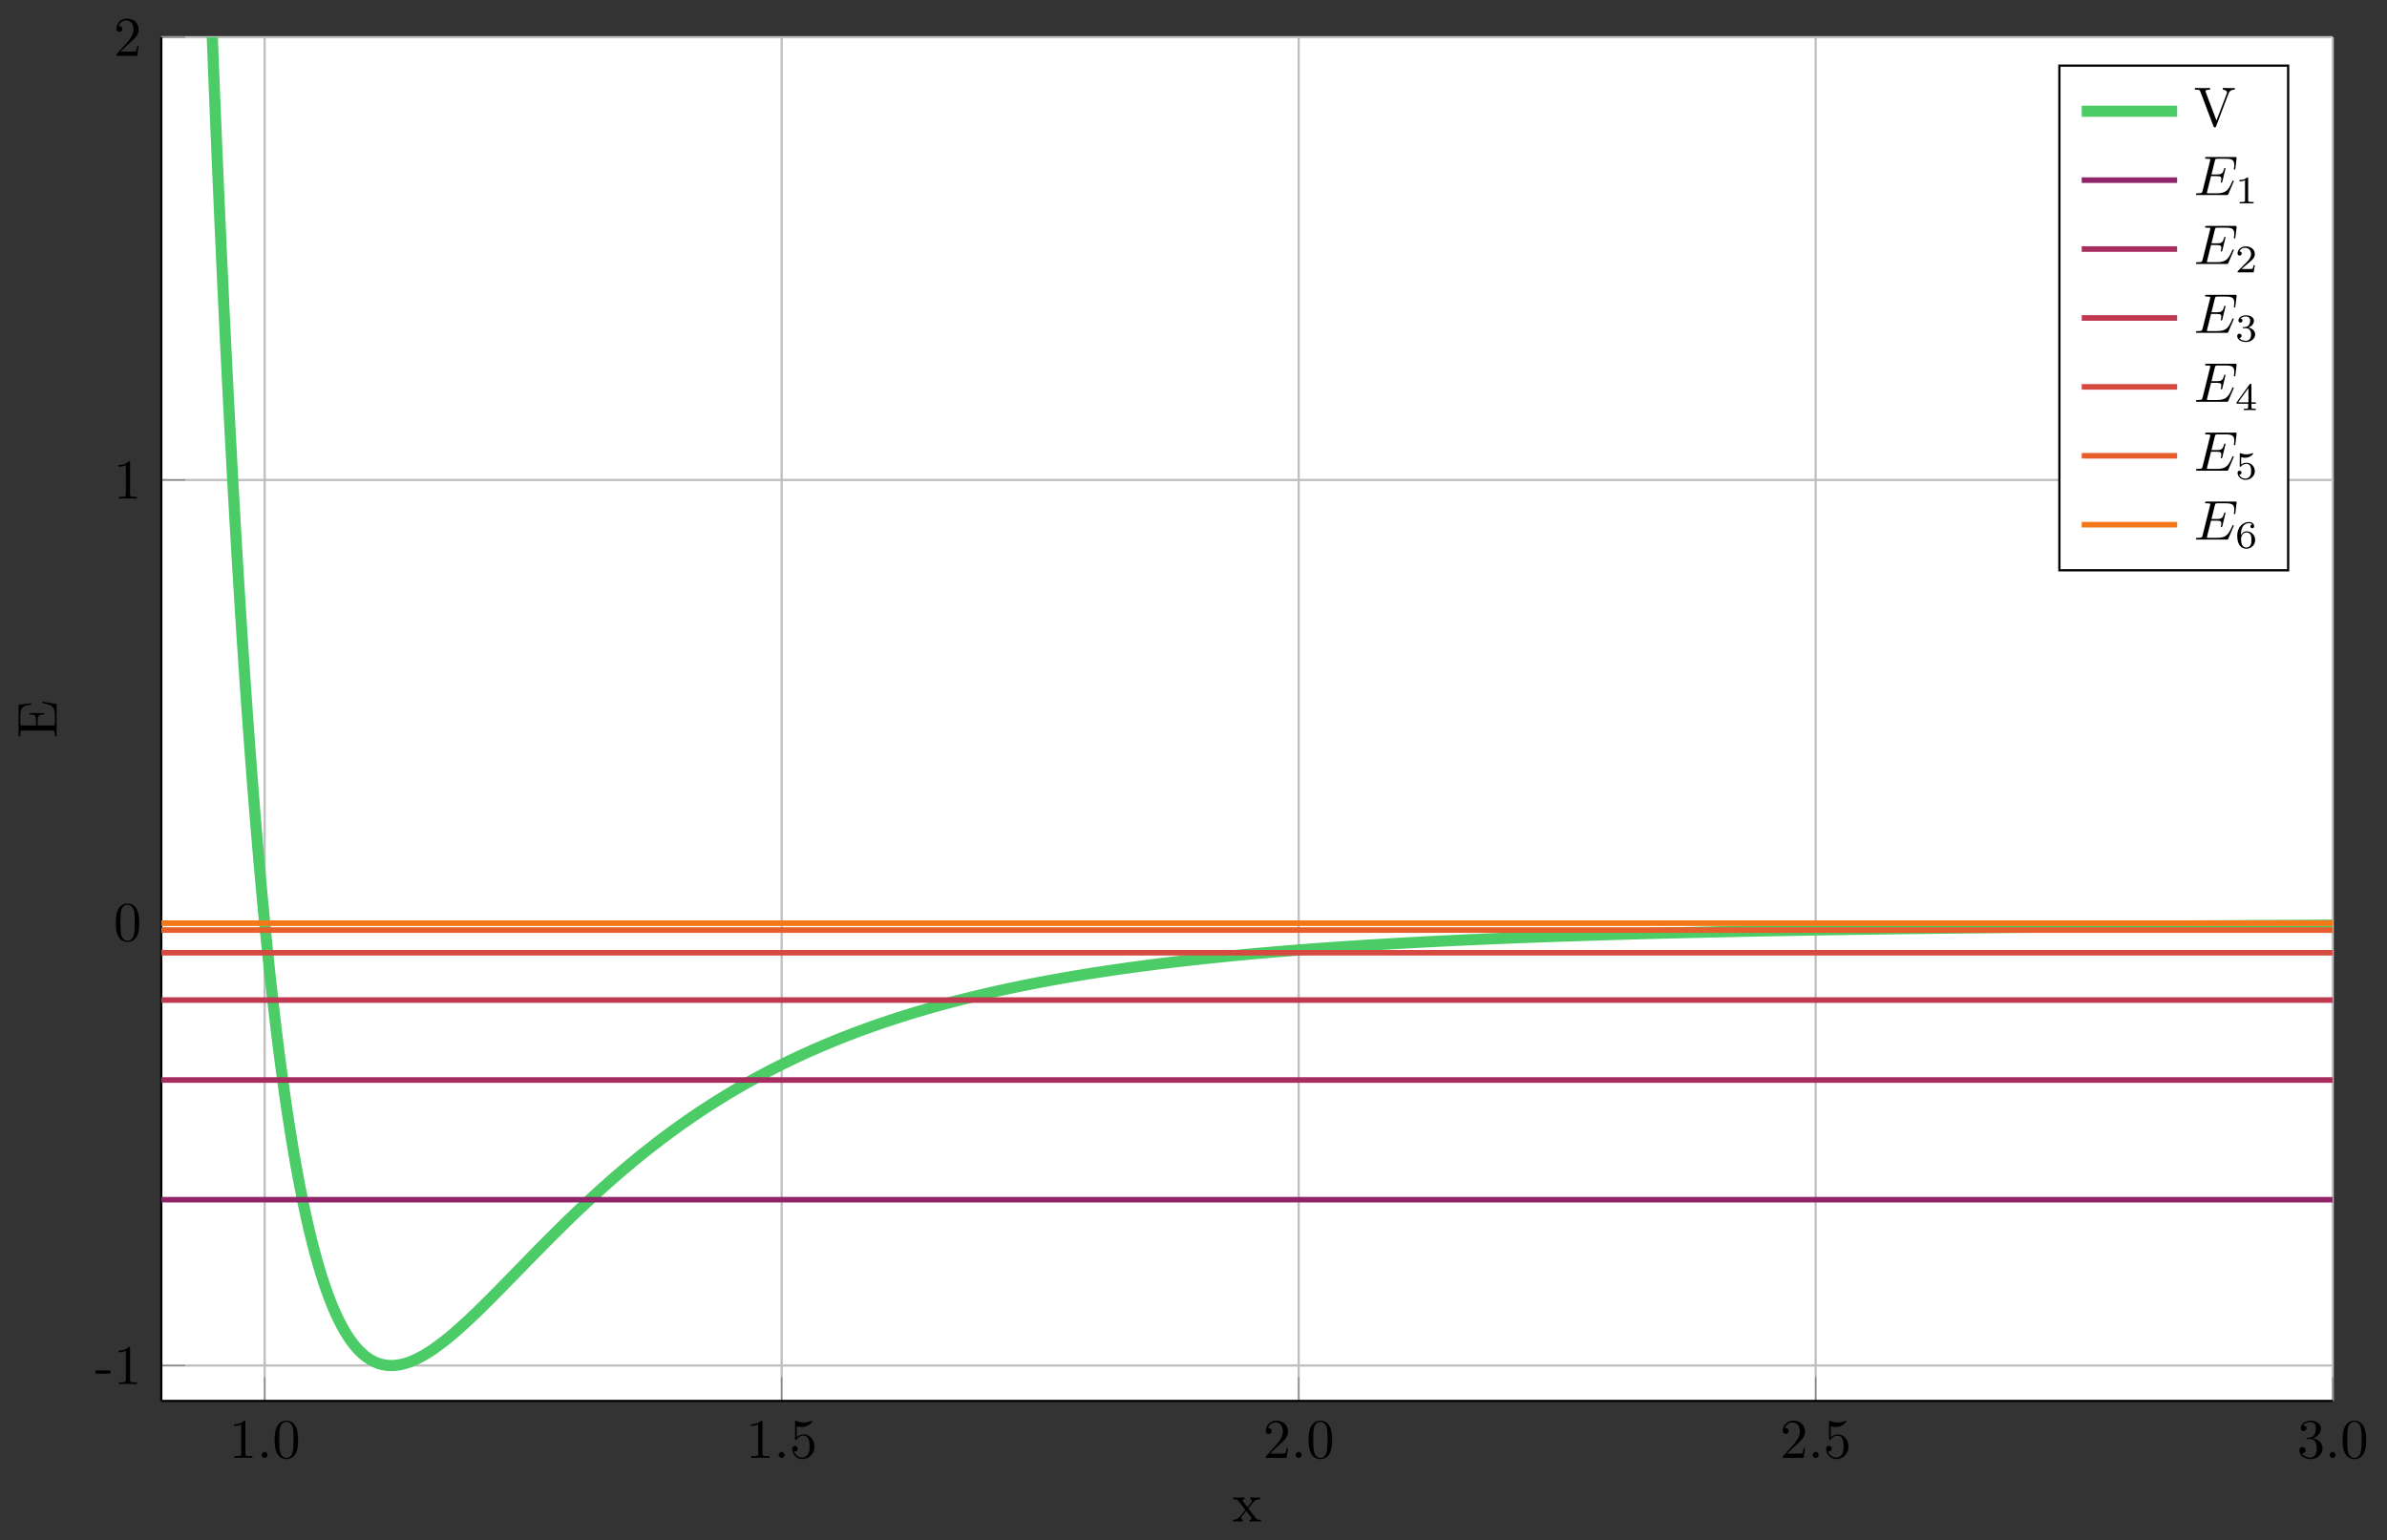 <?xml version="1.0" encoding="UTF-8"?>
<svg xmlns="http://www.w3.org/2000/svg" xmlns:xlink="http://www.w3.org/1999/xlink" width="425.609pt" height="274.634pt" viewBox="0 0 425.609 274.634" version="1.1">
<rect x="0" y="0" width="425.609" height="274.634" fill="#333333" stroke="none"/>
<defs>
<g>
<symbol overflow="visible" id="glyph-1520463132458448-0-0">
<path style="stroke:none;" d=""/>
</symbol>
<symbol overflow="visible" id="glyph-1520463132458448-0-1">
<path style="stroke:none;" d="M 4.172 0 L 4.172 -0.312 L 3.859 -0.312 C 2.953 -0.312 2.938 -0.422 2.938 -0.781 L 2.938 -6.375 C 2.938 -6.625 2.938 -6.641 2.703 -6.641 C 2.078 -6 1.203 -6 0.891 -6 L 0.891 -5.688 C 1.094 -5.688 1.672 -5.688 2.188 -5.953 L 2.188 -0.781 C 2.188 -0.422 2.156 -0.312 1.266 -0.312 L 0.953 -0.312 L 0.953 0 C 1.297 -0.031 2.156 -0.031 2.562 -0.031 C 2.953 -0.031 3.828 -0.031 4.172 0 Z M 4.172 0 "/>
</symbol>
<symbol overflow="visible" id="glyph-1520463132458448-0-2">
<path style="stroke:none;" d="M 1.906 -0.531 C 1.906 -0.812 1.672 -1.062 1.391 -1.062 C 1.094 -1.062 0.859 -0.812 0.859 -0.531 C 0.859 -0.234 1.094 0 1.391 0 C 1.672 0 1.906 -0.234 1.906 -0.531 Z M 1.906 -0.531 "/>
</symbol>
<symbol overflow="visible" id="glyph-1520463132458448-0-3">
<path style="stroke:none;" d="M 4.578 -3.188 C 4.578 -3.984 4.531 -4.781 4.188 -5.516 C 3.734 -6.484 2.906 -6.641 2.5 -6.641 C 1.891 -6.641 1.172 -6.375 0.75 -5.453 C 0.438 -4.766 0.391 -3.984 0.391 -3.188 C 0.391 -2.438 0.422 -1.547 0.844 -0.781 C 1.266 0.016 2 0.219 2.484 0.219 C 3.016 0.219 3.781 0.016 4.219 -0.938 C 4.531 -1.625 4.578 -2.406 4.578 -3.188 Z M 3.766 -3.312 C 3.766 -2.562 3.766 -1.891 3.656 -1.25 C 3.5 -0.297 2.938 0 2.484 0 C 2.094 0 1.5 -0.25 1.328 -1.203 C 1.219 -1.797 1.219 -2.719 1.219 -3.312 C 1.219 -3.953 1.219 -4.609 1.297 -5.141 C 1.484 -6.328 2.234 -6.422 2.484 -6.422 C 2.812 -6.422 3.469 -6.234 3.656 -5.25 C 3.766 -4.688 3.766 -3.938 3.766 -3.312 Z M 3.766 -3.312 "/>
</symbol>
<symbol overflow="visible" id="glyph-1520463132458448-0-4">
<path style="stroke:none;" d="M 4.469 -2 C 4.469 -3.188 3.656 -4.188 2.578 -4.188 C 2.109 -4.188 1.672 -4.031 1.312 -3.672 L 1.312 -5.625 C 1.516 -5.562 1.844 -5.5 2.156 -5.5 C 3.391 -5.5 4.094 -6.406 4.094 -6.531 C 4.094 -6.594 4.062 -6.641 3.984 -6.641 C 3.984 -6.641 3.953 -6.641 3.906 -6.609 C 3.703 -6.516 3.219 -6.312 2.547 -6.312 C 2.156 -6.312 1.688 -6.391 1.219 -6.594 C 1.141 -6.625 1.109 -6.625 1.109 -6.625 C 1 -6.625 1 -6.547 1 -6.391 L 1 -3.438 C 1 -3.266 1 -3.188 1.141 -3.188 C 1.219 -3.188 1.234 -3.203 1.281 -3.266 C 1.391 -3.422 1.75 -3.969 2.562 -3.969 C 3.078 -3.969 3.328 -3.516 3.406 -3.328 C 3.562 -2.953 3.594 -2.578 3.594 -2.078 C 3.594 -1.719 3.594 -1.125 3.344 -0.703 C 3.109 -0.312 2.734 -0.062 2.281 -0.062 C 1.562 -0.062 0.984 -0.594 0.812 -1.172 C 0.844 -1.172 0.875 -1.156 0.984 -1.156 C 1.312 -1.156 1.484 -1.406 1.484 -1.641 C 1.484 -1.891 1.312 -2.141 0.984 -2.141 C 0.844 -2.141 0.5 -2.062 0.5 -1.609 C 0.5 -0.75 1.188 0.219 2.297 0.219 C 3.453 0.219 4.469 -0.734 4.469 -2 Z M 4.469 -2 "/>
</symbol>
<symbol overflow="visible" id="glyph-1520463132458448-0-5">
<path style="stroke:none;" d="M 4.469 -1.734 L 4.234 -1.734 C 4.172 -1.438 4.109 -1 4 -0.844 C 3.938 -0.766 3.281 -0.766 3.062 -0.766 L 1.266 -0.766 L 2.328 -1.797 C 3.875 -3.172 4.469 -3.703 4.469 -4.703 C 4.469 -5.844 3.578 -6.641 2.359 -6.641 C 1.234 -6.641 0.5 -5.719 0.5 -4.828 C 0.5 -4.281 1 -4.281 1.031 -4.281 C 1.203 -4.281 1.547 -4.391 1.547 -4.812 C 1.547 -5.062 1.359 -5.328 1.016 -5.328 C 0.938 -5.328 0.922 -5.328 0.891 -5.312 C 1.109 -5.969 1.656 -6.328 2.234 -6.328 C 3.141 -6.328 3.562 -5.516 3.562 -4.703 C 3.562 -3.906 3.078 -3.125 2.516 -2.5 L 0.609 -0.375 C 0.5 -0.266 0.5 -0.234 0.5 0 L 4.203 0 Z M 4.469 -1.734 "/>
</symbol>
<symbol overflow="visible" id="glyph-1520463132458448-0-6">
<path style="stroke:none;" d="M 4.562 -1.703 C 4.562 -2.516 3.922 -3.297 2.891 -3.516 C 3.703 -3.781 4.281 -4.469 4.281 -5.266 C 4.281 -6.078 3.406 -6.641 2.453 -6.641 C 1.453 -6.641 0.688 -6.047 0.688 -5.281 C 0.688 -4.953 0.906 -4.766 1.203 -4.766 C 1.5 -4.766 1.703 -4.984 1.703 -5.281 C 1.703 -5.766 1.234 -5.766 1.094 -5.766 C 1.391 -6.266 2.047 -6.391 2.406 -6.391 C 2.828 -6.391 3.375 -6.172 3.375 -5.281 C 3.375 -5.156 3.344 -4.578 3.094 -4.141 C 2.797 -3.656 2.453 -3.625 2.203 -3.625 C 2.125 -3.609 1.891 -3.594 1.812 -3.594 C 1.734 -3.578 1.672 -3.562 1.672 -3.469 C 1.672 -3.359 1.734 -3.359 1.906 -3.359 L 2.344 -3.359 C 3.156 -3.359 3.531 -2.688 3.531 -1.703 C 3.531 -0.344 2.844 -0.062 2.406 -0.062 C 1.969 -0.062 1.219 -0.234 0.875 -0.812 C 1.219 -0.766 1.531 -0.984 1.531 -1.359 C 1.531 -1.719 1.266 -1.922 0.984 -1.922 C 0.734 -1.922 0.422 -1.781 0.422 -1.344 C 0.422 -0.438 1.344 0.219 2.438 0.219 C 3.656 0.219 4.562 -0.688 4.562 -1.703 Z M 4.562 -1.703 "/>
</symbol>
<symbol overflow="visible" id="glyph-1520463132458448-0-7">
<path style="stroke:none;" d="M 2.75 -1.859 L 2.75 -2.438 L 0.109 -2.438 L 0.109 -1.859 Z M 2.75 -1.859 "/>
</symbol>
<symbol overflow="visible" id="glyph-1520463132458448-0-8">
<path style="stroke:none;" d="M 5.141 0 L 5.141 -0.312 C 4.609 -0.312 4.422 -0.328 4.203 -0.625 L 2.859 -2.344 C 3.156 -2.719 3.531 -3.203 3.781 -3.469 C 4.094 -3.828 4.5 -3.984 4.969 -3.984 L 4.969 -4.297 C 4.703 -4.281 4.406 -4.266 4.141 -4.266 C 3.844 -4.266 3.312 -4.281 3.188 -4.297 L 3.188 -3.984 C 3.406 -3.969 3.484 -3.844 3.484 -3.672 C 3.484 -3.516 3.375 -3.391 3.328 -3.328 L 2.719 -2.547 L 1.938 -3.562 C 1.844 -3.656 1.844 -3.672 1.844 -3.734 C 1.844 -3.891 2 -3.984 2.188 -3.984 L 2.188 -4.297 L 1.109 -4.266 C 0.906 -4.266 0.438 -4.281 0.172 -4.297 L 0.172 -3.984 C 0.875 -3.984 0.875 -3.984 1.344 -3.375 L 2.328 -2.094 C 1.859 -1.5 1.859 -1.469 1.391 -0.906 C 0.922 -0.328 0.328 -0.312 0.125 -0.312 L 0.125 0 C 0.375 -0.016 0.688 -0.031 0.953 -0.031 L 1.891 0 L 1.891 -0.312 C 1.672 -0.344 1.609 -0.469 1.609 -0.625 C 1.609 -0.844 1.891 -1.172 2.5 -1.891 L 3.266 -0.891 C 3.344 -0.781 3.469 -0.625 3.469 -0.562 C 3.469 -0.469 3.375 -0.312 3.109 -0.312 L 3.109 0 L 4.188 -0.031 C 4.453 -0.031 4.844 -0.016 5.141 0 Z M 5.141 0 "/>
</symbol>
<symbol overflow="visible" id="glyph-1520463132458448-0-9">
<path style="stroke:none;" d="M 7.281 -6.5 L 7.281 -6.812 C 6.969 -6.781 6.562 -6.781 6.312 -6.781 L 5.172 -6.812 L 5.172 -6.5 C 5.688 -6.484 5.906 -6.234 5.906 -6 C 5.906 -5.922 5.875 -5.859 5.859 -5.797 L 4.031 -1 L 2.125 -6.031 C 2.062 -6.172 2.062 -6.203 2.062 -6.203 C 2.062 -6.5 2.625 -6.5 2.875 -6.5 L 2.875 -6.812 C 2.516 -6.781 1.828 -6.781 1.453 -6.781 L 0.188 -6.812 L 0.188 -6.5 C 0.844 -6.5 1.031 -6.5 1.172 -6.125 L 3.484 0 C 3.547 0.188 3.594 0.219 3.734 0.219 C 3.891 0.219 3.922 0.172 3.969 0.031 L 6.188 -5.828 C 6.328 -6.203 6.594 -6.484 7.281 -6.5 Z M 7.281 -6.5 "/>
</symbol>
<symbol overflow="visible" id="glyph-1520463132458448-1-0">
<path style="stroke:none;" d=""/>
</symbol>
<symbol overflow="visible" id="glyph-1520463132458448-1-1">
<path style="stroke:none;" d="M -2.578 -6.5 L -2.578 -6.25 C -1.031 -6 -0.312 -5.766 -0.312 -4.062 L -0.312 -2.734 C -0.312 -2.266 -0.375 -2.25 -0.703 -2.25 L -3.375 -2.25 L -3.375 -3.141 C -3.375 -4.109 -3.047 -4.219 -2.203 -4.219 L -2.203 -4.469 L -4.844 -4.469 L -4.844 -4.219 C -3.984 -4.219 -3.672 -4.109 -3.672 -3.141 L -3.672 -2.25 L -6.078 -2.25 C -6.406 -2.25 -6.469 -2.266 -6.469 -2.734 L -6.469 -4.016 C -6.469 -5.547 -5.922 -5.812 -4.531 -5.969 L -4.531 -6.219 L -6.781 -5.938 L -6.781 -0.328 L -6.469 -0.328 L -6.469 -0.562 C -6.469 -1.328 -6.359 -1.359 -6 -1.359 L -0.781 -1.359 C -0.422 -1.359 -0.312 -1.328 -0.312 -0.562 L -0.312 -0.328 L 0 -0.328 L 0 -6.078 Z M -2.578 -6.5 "/>
</symbol>
<symbol overflow="visible" id="glyph-1520463132458448-2-0">
<path style="stroke:none;" d=""/>
</symbol>
<symbol overflow="visible" id="glyph-1520463132458448-2-1">
<path style="stroke:none;" d="M 7.062 -2.328 C 7.078 -2.375 7.109 -2.438 7.109 -2.469 C 7.109 -2.469 7.109 -2.578 6.984 -2.578 C 6.891 -2.578 6.875 -2.516 6.859 -2.453 C 6.203 -0.984 5.844 -0.312 4.141 -0.312 L 2.688 -0.312 C 2.547 -0.312 2.516 -0.312 2.469 -0.312 C 2.359 -0.328 2.328 -0.344 2.328 -0.422 C 2.328 -0.453 2.328 -0.469 2.375 -0.641 L 3.062 -3.375 L 4.047 -3.375 C 4.891 -3.375 4.891 -3.156 4.891 -2.906 C 4.891 -2.844 4.891 -2.719 4.828 -2.422 C 4.812 -2.375 4.797 -2.344 4.797 -2.312 C 4.797 -2.266 4.828 -2.203 4.922 -2.203 C 5 -2.203 5.031 -2.25 5.078 -2.406 L 5.641 -4.734 C 5.641 -4.797 5.594 -4.844 5.516 -4.844 C 5.438 -4.844 5.406 -4.781 5.391 -4.672 C 5.172 -3.906 5 -3.672 4.078 -3.672 L 3.141 -3.672 L 3.734 -6.078 C 3.828 -6.438 3.844 -6.469 4.281 -6.469 L 5.688 -6.469 C 6.891 -6.469 7.203 -6.188 7.203 -5.359 C 7.203 -5.125 7.203 -5.109 7.156 -4.828 C 7.156 -4.781 7.141 -4.703 7.141 -4.656 C 7.141 -4.609 7.172 -4.531 7.266 -4.531 C 7.375 -4.531 7.391 -4.594 7.406 -4.781 L 7.609 -6.516 C 7.641 -6.781 7.594 -6.781 7.344 -6.781 L 2.297 -6.781 C 2.109 -6.781 2 -6.781 2 -6.578 C 2 -6.469 2.094 -6.469 2.281 -6.469 C 2.656 -6.469 2.938 -6.469 2.938 -6.297 C 2.938 -6.25 2.938 -6.234 2.875 -6.047 L 1.562 -0.781 C 1.469 -0.391 1.453 -0.312 0.656 -0.312 C 0.484 -0.312 0.375 -0.312 0.375 -0.125 C 0.375 0 0.469 0 0.656 0 L 5.828 0 C 6.062 0 6.078 -0.016 6.141 -0.172 Z M 7.062 -2.328 "/>
</symbol>
<symbol overflow="visible" id="glyph-1520463132458448-3-0">
<path style="stroke:none;" d=""/>
</symbol>
<symbol overflow="visible" id="glyph-1520463132458448-3-1">
<path style="stroke:none;" d="M 2.328 -4.438 C 2.328 -4.625 2.328 -4.625 2.125 -4.625 C 1.672 -4.188 1.047 -4.188 0.766 -4.188 L 0.766 -3.938 C 0.922 -3.938 1.391 -3.938 1.766 -4.125 L 1.766 -0.578 C 1.766 -0.344 1.766 -0.25 1.078 -0.25 L 0.812 -0.25 L 0.812 0 C 0.938 0 1.797 -0.031 2.047 -0.031 C 2.266 -0.031 3.141 0 3.297 0 L 3.297 -0.25 L 3.031 -0.25 C 2.328 -0.25 2.328 -0.344 2.328 -0.578 Z M 2.328 -4.438 "/>
</symbol>
<symbol overflow="visible" id="glyph-1520463132458448-3-2">
<path style="stroke:none;" d="M 3.516 -1.266 L 3.281 -1.266 C 3.266 -1.109 3.188 -0.703 3.094 -0.641 C 3.047 -0.594 2.516 -0.594 2.406 -0.594 L 1.125 -0.594 C 1.859 -1.234 2.109 -1.438 2.516 -1.766 C 3.031 -2.172 3.516 -2.609 3.516 -3.266 C 3.516 -4.109 2.781 -4.625 1.891 -4.625 C 1.031 -4.625 0.438 -4.016 0.438 -3.375 C 0.438 -3.031 0.734 -2.984 0.812 -2.984 C 0.969 -2.984 1.172 -3.109 1.172 -3.359 C 1.172 -3.484 1.125 -3.734 0.766 -3.734 C 0.984 -4.219 1.453 -4.375 1.781 -4.375 C 2.484 -4.375 2.844 -3.828 2.844 -3.266 C 2.844 -2.656 2.406 -2.188 2.188 -1.938 L 0.516 -0.266 C 0.438 -0.203 0.438 -0.188 0.438 0 L 3.312 0 Z M 3.516 -1.266 "/>
</symbol>
<symbol overflow="visible" id="glyph-1520463132458448-3-3">
<path style="stroke:none;" d="M 1.906 -2.328 C 2.453 -2.328 2.844 -1.953 2.844 -1.203 C 2.844 -0.344 2.328 -0.078 1.938 -0.078 C 1.656 -0.078 1.031 -0.156 0.75 -0.578 C 1.078 -0.578 1.156 -0.812 1.156 -0.969 C 1.156 -1.188 0.984 -1.344 0.766 -1.344 C 0.578 -1.344 0.375 -1.219 0.375 -0.938 C 0.375 -0.281 1.094 0.141 1.938 0.141 C 2.906 0.141 3.578 -0.516 3.578 -1.203 C 3.578 -1.75 3.141 -2.297 2.375 -2.453 C 3.094 -2.719 3.359 -3.234 3.359 -3.672 C 3.359 -4.219 2.734 -4.625 1.953 -4.625 C 1.188 -4.625 0.594 -4.25 0.594 -3.688 C 0.594 -3.453 0.75 -3.328 0.953 -3.328 C 1.172 -3.328 1.312 -3.484 1.312 -3.672 C 1.312 -3.875 1.172 -4.031 0.953 -4.047 C 1.203 -4.344 1.672 -4.422 1.938 -4.422 C 2.25 -4.422 2.688 -4.266 2.688 -3.672 C 2.688 -3.375 2.594 -3.047 2.406 -2.844 C 2.188 -2.578 1.984 -2.562 1.641 -2.531 C 1.469 -2.516 1.453 -2.516 1.422 -2.516 C 1.406 -2.516 1.344 -2.5 1.344 -2.422 C 1.344 -2.328 1.406 -2.328 1.531 -2.328 Z M 1.906 -2.328 "/>
</symbol>
<symbol overflow="visible" id="glyph-1520463132458448-3-4">
<path style="stroke:none;" d="M 3.688 -1.141 L 3.688 -1.391 L 2.906 -1.391 L 2.906 -4.5 C 2.906 -4.641 2.906 -4.703 2.766 -4.703 C 2.672 -4.703 2.641 -4.703 2.578 -4.594 L 0.266 -1.391 L 0.266 -1.141 L 2.328 -1.141 L 2.328 -0.578 C 2.328 -0.328 2.328 -0.25 1.75 -0.25 L 1.562 -0.25 L 1.562 0 C 1.922 -0.016 2.359 -0.031 2.609 -0.031 C 2.875 -0.031 3.312 -0.016 3.672 0 L 3.672 -0.25 L 3.484 -0.25 C 2.906 -0.25 2.906 -0.328 2.906 -0.578 L 2.906 -1.141 Z M 2.375 -3.938 L 2.375 -1.391 L 0.531 -1.391 Z M 2.375 -3.938 "/>
</symbol>
<symbol overflow="visible" id="glyph-1520463132458448-3-5">
<path style="stroke:none;" d="M 1.078 -3.891 C 1.438 -3.797 1.641 -3.797 1.75 -3.797 C 2.672 -3.797 3.219 -4.422 3.219 -4.531 C 3.219 -4.609 3.172 -4.625 3.141 -4.625 C 3.125 -4.625 3.109 -4.625 3.078 -4.609 C 2.906 -4.547 2.547 -4.406 2.031 -4.406 C 1.828 -4.406 1.469 -4.422 1.016 -4.594 C 0.938 -4.625 0.922 -4.625 0.922 -4.625 C 0.828 -4.625 0.828 -4.547 0.828 -4.438 L 0.828 -2.391 C 0.828 -2.266 0.828 -2.188 0.938 -2.188 C 1 -2.188 1.016 -2.188 1.078 -2.281 C 1.375 -2.656 1.812 -2.719 2.047 -2.719 C 2.469 -2.719 2.656 -2.391 2.688 -2.328 C 2.812 -2.094 2.859 -1.828 2.859 -1.422 C 2.859 -1.219 2.859 -0.812 2.641 -0.5 C 2.469 -0.25 2.172 -0.078 1.828 -0.078 C 1.375 -0.078 0.906 -0.328 0.734 -0.797 C 1 -0.781 1.141 -0.953 1.141 -1.141 C 1.141 -1.438 0.875 -1.484 0.781 -1.484 C 0.781 -1.484 0.438 -1.484 0.438 -1.109 C 0.438 -0.484 1.016 0.141 1.844 0.141 C 2.734 0.141 3.516 -0.516 3.516 -1.406 C 3.516 -2.188 2.922 -2.906 2.062 -2.906 C 1.75 -2.906 1.391 -2.844 1.078 -2.578 Z M 1.078 -3.891 "/>
</symbol>
<symbol overflow="visible" id="glyph-1520463132458448-3-6">
<path style="stroke:none;" d="M 1.047 -2.281 C 1.047 -2.844 1.094 -3.359 1.359 -3.797 C 1.594 -4.172 1.969 -4.422 2.422 -4.422 C 2.625 -4.422 2.906 -4.375 3.047 -4.188 C 2.875 -4.172 2.719 -4.047 2.719 -3.844 C 2.719 -3.672 2.844 -3.516 3.047 -3.516 C 3.266 -3.516 3.391 -3.656 3.391 -3.859 C 3.391 -4.266 3.094 -4.625 2.406 -4.625 C 1.406 -4.625 0.375 -3.703 0.375 -2.203 C 0.375 -0.406 1.219 0.141 2 0.141 C 2.844 0.141 3.578 -0.516 3.578 -1.422 C 3.578 -2.312 2.875 -2.969 2.062 -2.969 C 1.5 -2.969 1.203 -2.594 1.047 -2.281 Z M 2 -0.078 C 1.641 -0.078 1.375 -0.281 1.219 -0.594 C 1.125 -0.797 1.062 -1.156 1.062 -1.562 C 1.062 -2.25 1.469 -2.766 2.031 -2.766 C 2.344 -2.766 2.562 -2.641 2.734 -2.391 C 2.906 -2.125 2.906 -1.828 2.906 -1.422 C 2.906 -1.031 2.906 -0.734 2.719 -0.453 C 2.562 -0.219 2.328 -0.078 2 -0.078 Z M 2 -0.078 "/>
</symbol>
</g>
<clipPath id="clip-1520463132458448-1">
  <path d="M 28.754 6.633 L 415.926 6.633 L 415.926 249.805 L 28.754 249.805 Z M 28.754 6.633 "/>
</clipPath>
<clipPath id="clip-1520463132458448-2">
  <path d="M 28.754 213 L 415.926 213 L 415.926 215 L 28.754 215 Z M 28.754 213 "/>
</clipPath>
<clipPath id="clip-1520463132458448-3">
  <path d="M 28.754 192 L 415.926 192 L 415.926 194 L 28.754 194 Z M 28.754 192 "/>
</clipPath>
<clipPath id="clip-1520463132458448-4">
  <path d="M 28.754 177 L 415.926 177 L 415.926 179 L 28.754 179 Z M 28.754 177 "/>
</clipPath>
<clipPath id="clip-1520463132458448-5">
  <path d="M 28.754 169 L 415.926 169 L 415.926 171 L 28.754 171 Z M 28.754 169 "/>
</clipPath>
<clipPath id="clip-1520463132458448-6">
  <path d="M 28.754 165 L 415.926 165 L 415.926 167 L 28.754 167 Z M 28.754 165 "/>
</clipPath>
<clipPath id="clip-1520463132458448-7">
  <path d="M 28.754 164 L 415.926 164 L 415.926 166 L 28.754 166 Z M 28.754 164 "/>
</clipPath>
</defs>
<g id="surface1">
<path style=" stroke:none;fill-rule:nonzero;fill:rgb(100%,100%,100%);fill-opacity:1;" d="M 28.754 249.805 L 415.926 249.805 L 415.926 6.633 L 28.754 6.633 Z M 28.754 249.805 "/>
<path style="fill:none;stroke-width:0.399;stroke-linecap:butt;stroke-linejoin:miter;stroke:rgb(75%,75%,75%);stroke-opacity:1;stroke-miterlimit:10;" d="M 18.437 0 L 18.437 243.172 M 110.621 0 L 110.621 243.172 M 202.805 0 L 202.805 243.172 M 294.988 0 L 294.988 243.172 M 387.172 0 L 387.172 243.172 " transform="matrix(1,0,0,-1,28.754,249.805)"/>
<path style="fill:none;stroke-width:0.399;stroke-linecap:butt;stroke-linejoin:miter;stroke:rgb(75%,75%,75%);stroke-opacity:1;stroke-miterlimit:10;" d="M -0 6.317 L 387.172 6.317 M -0 85.266 L 387.172 85.266 M -0 164.219 L 387.172 164.219 M -0 243.172 L 387.172 243.172 " transform="matrix(1,0,0,-1,28.754,249.805)"/>
<path style="fill:none;stroke-width:0.199;stroke-linecap:butt;stroke-linejoin:miter;stroke:rgb(50%,50%,50%);stroke-opacity:1;stroke-miterlimit:10;" d="M 18.437 0 L 18.437 4.25 M 110.621 0 L 110.621 4.25 M 202.805 0 L 202.805 4.25 M 294.988 0 L 294.988 4.25 M 387.172 0 L 387.172 4.25 " transform="matrix(1,0,0,-1,28.754,249.805)"/>
<path style="fill:none;stroke-width:0.199;stroke-linecap:butt;stroke-linejoin:miter;stroke:rgb(50%,50%,50%);stroke-opacity:1;stroke-miterlimit:10;" d="M -0 6.317 L 4.254 6.317 M -0 85.266 L 4.254 85.266 M -0 164.219 L 4.254 164.219 M -0 243.172 L 4.254 243.172 " transform="matrix(1,0,0,-1,28.754,249.805)"/>
<path style="fill:none;stroke-width:0.399;stroke-linecap:butt;stroke-linejoin:miter;stroke:rgb(0%,0%,0%);stroke-opacity:1;stroke-miterlimit:10;" d="M -0 0 L 387.172 0 " transform="matrix(1,0,0,-1,28.754,249.805)"/>
<path style="fill:none;stroke-width:0.399;stroke-linecap:butt;stroke-linejoin:miter;stroke:rgb(0%,0%,0%);stroke-opacity:1;stroke-miterlimit:10;" d="M -0 0 L -0 243.172 " transform="matrix(1,0,0,-1,28.754,249.805)"/>
<g style="fill:rgb(0%,0%,0%);fill-opacity:1;">
  <use xlink:href="#glyph-1520463132458448-0-1" x="40.824" y="259.96"/>
  <use xlink:href="#glyph-1520463132458448-0-2" x="45.805" y="259.96"/>
  <use xlink:href="#glyph-1520463132458448-0-3" x="48.575" y="259.96"/>
</g>
<g style="fill:rgb(0%,0%,0%);fill-opacity:1;">
  <use xlink:href="#glyph-1520463132458448-0-1" x="133.007" y="259.96"/>
  <use xlink:href="#glyph-1520463132458448-0-2" x="137.988" y="259.96"/>
  <use xlink:href="#glyph-1520463132458448-0-4" x="140.758" y="259.96"/>
</g>
<g style="fill:rgb(0%,0%,0%);fill-opacity:1;">
  <use xlink:href="#glyph-1520463132458448-0-5" x="225.19" y="259.96"/>
  <use xlink:href="#glyph-1520463132458448-0-2" x="230.171" y="259.96"/>
  <use xlink:href="#glyph-1520463132458448-0-3" x="232.941" y="259.96"/>
</g>
<g style="fill:rgb(0%,0%,0%);fill-opacity:1;">
  <use xlink:href="#glyph-1520463132458448-0-5" x="317.373" y="259.96"/>
  <use xlink:href="#glyph-1520463132458448-0-2" x="322.354" y="259.96"/>
  <use xlink:href="#glyph-1520463132458448-0-4" x="325.124" y="259.96"/>
</g>
<g style="fill:rgb(0%,0%,0%);fill-opacity:1;">
  <use xlink:href="#glyph-1520463132458448-0-6" x="409.556" y="259.96"/>
  <use xlink:href="#glyph-1520463132458448-0-2" x="414.537" y="259.96"/>
  <use xlink:href="#glyph-1520463132458448-0-3" x="417.307" y="259.96"/>
</g>
<g style="fill:rgb(0%,0%,0%);fill-opacity:1;">
  <use xlink:href="#glyph-1520463132458448-0-7" x="16.935" y="246.807"/>
  <use xlink:href="#glyph-1520463132458448-0-1" x="20.253" y="246.807"/>
</g>
<g style="fill:rgb(0%,0%,0%);fill-opacity:1;">
  <use xlink:href="#glyph-1520463132458448-0-3" x="20.253" y="167.747"/>
</g>
<g style="fill:rgb(0%,0%,0%);fill-opacity:1;">
  <use xlink:href="#glyph-1520463132458448-0-1" x="20.253" y="88.906"/>
</g>
<g style="fill:rgb(0%,0%,0%);fill-opacity:1;">
  <use xlink:href="#glyph-1520463132458448-0-5" x="20.253" y="9.955"/>
</g>
<g clip-path="url(#clip-1520463132458448-1)" clip-rule="nonzero">
<path style="fill:none;stroke-width:1.993;stroke-linecap:butt;stroke-linejoin:miter;stroke:rgb(29.999%,79.999%,39.999%);stroke-opacity:1;stroke-miterlimit:10;" d="M 7.375 291.063 L 7.469 288.215 L 7.566 285.395 L 7.66 282.598 L 7.754 279.828 L 7.851 277.082 L 7.945 274.36 L 8.039 271.66 L 8.133 268.985 L 8.23 266.336 L 8.324 263.707 L 8.418 261.102 L 8.516 258.524 L 8.609 255.965 L 8.703 253.43 L 8.801 250.914 L 8.894 248.426 L 8.988 245.957 L 9.086 243.508 L 9.18 241.086 L 9.273 238.68 L 9.371 236.301 L 9.465 233.938 L 9.559 231.598 L 9.652 229.282 L 9.75 226.985 L 9.844 224.703 L 9.937 222.45 L 10.035 220.211 L 10.129 217.993 L 10.223 215.797 L 10.32 213.618 L 10.414 211.461 L 10.508 209.325 L 10.605 207.203 L 10.699 205.102 L 10.793 203.02 L 10.891 200.957 L 10.984 198.914 L 11.078 196.887 L 11.172 194.879 L 11.269 192.891 L 11.363 190.918 L 11.457 188.965 L 11.555 187.028 L 11.648 185.11 L 11.742 183.207 L 11.84 181.325 L 11.934 179.457 L 12.027 177.61 L 12.125 175.774 L 12.219 173.957 L 12.312 172.157 L 12.41 170.375 L 12.504 168.606 L 12.598 166.856 L 12.691 165.118 L 12.789 163.399 L 12.883 161.696 L 12.976 160.008 L 13.074 158.332 L 13.168 156.676 L 13.262 155.032 L 13.359 153.407 L 13.453 151.793 L 13.547 150.196 L 13.644 148.614 L 13.738 147.043 L 13.832 145.489 L 13.93 143.95 L 14.023 142.426 L 14.117 140.914 L 14.215 139.414 L 14.309 137.93 L 14.402 136.461 L 14.496 135.004 L 14.594 133.563 L 14.687 132.133 L 14.781 130.719 L 14.879 129.313 L 14.973 127.926 L 15.066 126.547 L 15.164 125.184 L 15.258 123.832 L 15.351 122.493 L 15.449 121.168 L 15.543 119.852 L 15.637 118.551 L 15.734 117.262 L 15.828 115.985 L 15.922 114.719 L 16.016 113.465 L 16.113 112.227 L 16.207 110.996 L 16.301 109.778 L 16.398 108.571 L 16.492 107.375 L 16.586 106.192 L 16.683 105.02 L 16.777 103.86 L 16.871 102.707 L 16.969 101.571 L 17.062 100.442 L 17.156 99.321 L 17.254 98.215 L 17.348 97.118 L 17.441 96.032 L 17.535 94.957 L 17.633 93.891 L 17.726 92.836 L 17.82 91.793 L 17.918 90.758 L 18.012 89.735 L 18.105 88.719 L 18.203 87.715 L 18.297 86.719 L 18.391 85.735 L 18.488 84.758 L 18.582 83.789 L 18.676 82.836 L 18.773 81.887 L 18.867 80.95 L 18.961 80.02 L 19.055 79.098 L 19.152 78.188 L 19.246 77.285 L 19.34 76.395 L 19.437 75.508 L 19.531 74.633 L 19.625 73.766 L 19.723 72.91 L 19.816 72.059 L 19.91 71.219 L 20.008 70.387 L 20.101 69.559 L 20.195 68.746 L 20.293 67.938 L 20.387 67.137 L 20.48 66.344 L 20.574 65.559 L 20.672 64.785 L 20.766 64.016 L 20.859 63.258 L 20.957 62.504 L 21.051 61.758 L 21.144 61.02 L 21.242 60.289 L 21.336 59.571 L 21.43 58.856 L 21.527 58.145 L 21.621 57.446 L 21.715 56.754 L 21.812 56.067 L 21.906 55.387 L 22 54.715 L 22.094 54.051 L 22.191 53.391 L 22.285 52.742 L 22.379 52.098 L 22.476 51.461 L 22.57 50.828 L 22.664 50.203 L 22.762 49.586 L 22.855 48.977 L 22.949 48.371 L 23.047 47.774 L 23.141 47.18 L 23.234 46.594 L 23.332 46.016 L 23.426 45.442 L 23.519 44.875 L 23.613 44.317 L 23.711 43.762 L 23.805 43.211 L 23.898 42.668 L 23.996 42.133 L 24.09 41.602 L 24.183 41.075 L 24.281 40.555 L 24.375 40.043 L 24.469 39.535 L 24.566 39.032 L 24.66 38.535 L 24.754 38.043 L 24.851 37.559 L 24.945 37.075 L 25.039 36.602 L 25.137 36.133 L 25.23 35.668 L 25.324 35.207 L 25.418 34.754 L 25.516 34.305 L 25.609 33.86 L 25.703 33.422 L 25.801 32.989 L 25.894 32.559 L 25.988 32.133 L 26.086 31.715 L 26.18 31.301 L 26.273 30.891 L 26.371 30.489 L 26.465 30.086 L 26.558 29.692 L 26.656 29.301 L 26.844 28.535 L 26.937 28.16 L 27.035 27.785 L 27.129 27.418 L 27.223 27.055 L 27.32 26.696 L 27.414 26.34 L 27.508 25.992 L 27.605 25.645 L 27.793 24.965 L 27.891 24.633 L 28.078 23.977 L 28.176 23.657 L 28.269 23.34 L 28.363 23.028 L 28.457 22.719 L 28.555 22.414 L 28.742 21.813 L 28.84 21.52 L 28.933 21.231 L 29.027 20.946 L 29.125 20.664 L 29.219 20.383 L 29.312 20.11 L 29.41 19.836 L 29.598 19.305 L 29.695 19.043 L 29.883 18.535 L 29.976 18.285 L 30.074 18.039 L 30.168 17.793 L 30.262 17.555 L 30.359 17.317 L 30.453 17.082 L 30.547 16.856 L 30.644 16.629 L 30.738 16.403 L 30.832 16.184 L 30.93 15.965 L 31.023 15.75 L 31.117 15.539 L 31.215 15.332 L 31.402 14.926 L 31.496 14.727 L 31.594 14.532 L 31.781 14.149 L 31.879 13.961 L 31.973 13.778 L 32.066 13.598 L 32.164 13.418 L 32.258 13.242 L 32.351 13.071 L 32.449 12.899 L 32.543 12.731 L 32.637 12.567 L 32.734 12.407 L 32.828 12.246 L 32.922 12.09 L 33.019 11.934 L 33.113 11.782 L 33.207 11.633 L 33.301 11.489 L 33.398 11.344 L 33.586 11.063 L 33.684 10.926 L 33.871 10.66 L 33.969 10.532 L 34.156 10.282 L 34.254 10.157 L 34.441 9.922 L 34.539 9.805 L 34.633 9.692 L 34.82 9.473 L 34.918 9.367 L 35.012 9.262 L 35.105 9.16 L 35.203 9.059 L 35.297 8.961 L 35.391 8.867 L 35.488 8.774 L 35.582 8.68 L 35.676 8.59 L 35.773 8.504 L 35.867 8.418 L 35.961 8.336 L 36.059 8.254 L 36.152 8.172 L 36.246 8.094 L 36.34 8.02 L 36.437 7.946 L 36.625 7.805 L 36.723 7.735 L 36.91 7.602 L 37.008 7.539 L 37.101 7.481 L 37.195 7.418 L 37.293 7.364 L 37.387 7.305 L 37.48 7.25 L 37.578 7.2 L 37.766 7.098 L 37.859 7.051 L 37.957 7.004 L 38.144 6.918 L 38.242 6.879 L 38.336 6.836 L 38.43 6.801 L 38.527 6.762 L 38.621 6.731 L 38.715 6.696 L 38.812 6.664 L 38.906 6.633 L 39 6.606 L 39.098 6.578 L 39.191 6.551 L 39.379 6.504 L 39.476 6.481 L 39.664 6.442 L 39.762 6.426 L 39.949 6.395 L 40.047 6.379 L 40.234 6.356 L 40.332 6.348 L 40.519 6.332 L 40.617 6.328 L 40.711 6.321 L 40.805 6.321 L 40.898 6.317 L 41.184 6.317 L 41.281 6.321 L 41.469 6.328 L 41.566 6.336 L 41.754 6.352 L 41.851 6.36 L 42.039 6.383 L 42.137 6.395 L 42.324 6.426 L 42.422 6.442 L 42.516 6.457 L 42.703 6.496 L 42.801 6.516 L 42.894 6.535 L 42.988 6.559 L 43.086 6.582 L 43.273 6.629 L 43.371 6.657 L 43.559 6.711 L 43.656 6.739 L 43.844 6.801 L 43.941 6.832 L 44.129 6.895 L 44.223 6.93 L 44.32 6.965 L 44.414 7 L 44.508 7.039 L 44.605 7.075 L 44.793 7.153 L 44.891 7.192 L 44.984 7.231 L 45.078 7.274 L 45.176 7.317 L 45.363 7.403 L 45.461 7.446 L 45.742 7.586 L 45.84 7.633 L 45.934 7.68 L 46.027 7.731 L 46.125 7.778 L 46.312 7.879 L 46.41 7.93 L 46.504 7.985 L 46.598 8.035 L 46.695 8.09 L 46.883 8.2 L 46.98 8.254 L 47.074 8.313 L 47.168 8.367 L 47.262 8.426 L 47.359 8.485 L 47.547 8.602 L 47.644 8.66 L 47.738 8.723 L 47.832 8.782 L 47.93 8.844 L 48.117 8.969 L 48.215 9.032 L 48.309 9.098 L 48.402 9.16 L 48.5 9.227 L 48.594 9.289 L 48.781 9.422 L 48.879 9.489 L 48.973 9.559 L 49.066 9.625 L 49.164 9.692 L 49.351 9.832 L 49.449 9.903 L 49.637 10.043 L 49.734 10.114 L 49.828 10.184 L 49.922 10.258 L 50.019 10.328 L 50.301 10.551 L 50.398 10.625 L 50.586 10.774 L 50.684 10.848 L 50.777 10.926 L 50.871 11 L 50.969 11.078 L 51.156 11.235 L 51.254 11.309 L 51.348 11.387 L 51.441 11.469 L 51.539 11.547 L 51.726 11.703 L 51.824 11.785 L 51.918 11.864 L 52.105 12.028 L 52.203 12.11 L 52.391 12.274 L 52.488 12.356 L 52.676 12.52 L 52.773 12.602 L 52.867 12.688 L 52.961 12.77 L 53.059 12.856 L 53.152 12.938 L 53.246 13.024 L 53.344 13.11 L 53.437 13.192 L 53.625 13.364 L 53.723 13.45 L 53.91 13.621 L 54.008 13.711 L 54.195 13.883 L 54.293 13.973 L 54.387 14.059 L 54.48 14.149 L 54.578 14.235 L 54.766 14.414 L 54.863 14.5 L 55.144 14.77 L 55.242 14.86 L 55.43 15.039 L 55.527 15.129 L 55.715 15.309 L 55.812 15.403 L 56 15.582 L 56.098 15.676 L 56.191 15.766 L 56.285 15.86 L 56.383 15.95 L 56.476 16.043 L 56.57 16.133 L 56.664 16.227 L 56.762 16.321 L 56.855 16.414 L 56.949 16.504 L 57.047 16.598 L 57.234 16.785 L 57.332 16.879 L 57.519 17.067 L 57.617 17.16 L 57.805 17.348 L 57.902 17.442 L 58.945 18.485 L 59.039 18.582 L 59.137 18.676 L 59.23 18.77 L 59.324 18.867 L 59.422 18.961 L 59.609 19.157 L 59.707 19.25 L 59.801 19.348 L 59.894 19.442 L 59.988 19.539 L 60.18 19.731 L 60.273 19.828 L 60.371 19.926 L 60.465 20.024 L 60.656 20.215 L 60.844 20.41 L 60.941 20.504 L 61.129 20.7 L 61.226 20.797 L 61.32 20.895 L 61.414 20.989 L 61.508 21.086 L 61.605 21.184 L 61.793 21.379 L 61.891 21.477 L 62.078 21.672 L 62.269 21.864 L 62.363 21.961 L 62.461 22.059 L 62.648 22.254 L 62.746 22.352 L 63.027 22.645 L 63.125 22.742 L 63.312 22.938 L 63.41 23.035 L 63.598 23.231 L 63.789 23.422 L 63.883 23.52 L 63.98 23.617 L 64.168 23.813 L 64.266 23.91 L 64.547 24.203 L 64.644 24.301 L 64.832 24.496 L 64.93 24.594 L 65.023 24.692 L 65.215 24.883 L 65.402 25.078 L 65.5 25.176 L 65.687 25.371 L 65.879 25.563 L 66.066 25.758 L 66.164 25.856 L 66.351 26.051 L 66.449 26.145 L 66.637 26.34 L 66.828 26.532 L 66.922 26.629 L 67.019 26.727 L 67.113 26.825 L 67.305 27.016 L 67.398 27.114 L 67.492 27.207 L 67.586 27.305 L 67.683 27.399 L 67.871 27.594 L 67.969 27.688 L 68.062 27.785 L 68.348 28.071 L 68.441 28.168 L 68.539 28.262 L 68.633 28.36 L 68.918 28.645 L 69.012 28.742 L 69.109 28.836 L 69.203 28.934 L 69.676 29.407 L 69.773 29.5 L 69.867 29.598 L 69.961 29.692 L 70.058 29.785 L 70.531 30.258 L 70.629 30.352 L 70.91 30.633 L 71.008 30.727 L 71.195 30.914 L 71.293 31.008 L 71.48 31.196 L 71.578 31.289 L 71.672 31.383 L 71.766 31.473 L 71.863 31.567 L 72.051 31.754 L 72.148 31.848 L 72.242 31.938 L 72.43 32.125 L 72.527 32.215 L 72.715 32.403 L 72.812 32.492 L 72.906 32.586 L 73 32.676 L 73.098 32.77 L 73.191 32.86 L 73.285 32.953 L 73.383 33.043 L 73.476 33.133 L 73.57 33.227 L 73.668 33.317 L 73.762 33.41 L 73.949 33.59 L 74.047 33.68 L 74.141 33.774 L 74.234 33.864 L 74.332 33.953 L 74.519 34.133 L 74.617 34.223 L 74.805 34.403 L 74.902 34.492 L 75.09 34.672 L 75.187 34.762 L 75.469 35.032 L 75.566 35.121 L 75.66 35.211 L 75.754 35.297 L 75.851 35.387 L 76.039 35.567 L 76.137 35.653 L 76.23 35.742 L 76.324 35.828 L 76.422 35.918 L 76.516 36.008 L 76.609 36.094 L 76.707 36.184 L 76.894 36.356 L 76.988 36.446 L 77.086 36.532 L 77.18 36.621 L 77.273 36.707 L 77.371 36.793 L 77.465 36.879 L 77.558 36.969 L 77.656 37.055 L 77.844 37.227 L 77.941 37.313 L 78.035 37.399 L 78.129 37.489 L 78.226 37.575 L 78.32 37.66 L 78.414 37.742 L 78.512 37.828 L 78.793 38.086 L 78.891 38.172 L 78.984 38.258 L 79.078 38.34 L 79.176 38.426 L 79.363 38.598 L 79.461 38.68 L 79.555 38.766 L 79.648 38.848 L 79.746 38.934 L 79.84 39.016 L 79.933 39.102 L 80.031 39.184 L 80.125 39.27 L 80.219 39.352 L 80.312 39.438 L 80.41 39.52 L 80.598 39.684 L 80.695 39.77 L 80.883 39.934 L 80.98 40.016 L 81.168 40.18 L 81.266 40.262 L 81.453 40.426 L 81.551 40.508 L 81.832 40.754 L 81.93 40.836 L 82.023 40.918 L 82.117 40.996 L 82.215 41.078 L 82.402 41.242 L 82.5 41.321 L 82.594 41.403 L 82.687 41.481 L 82.785 41.563 L 82.879 41.645 L 82.973 41.723 L 83.07 41.801 L 83.164 41.883 L 83.258 41.961 L 83.351 42.043 L 83.449 42.121 L 83.543 42.2 L 83.637 42.282 L 83.734 42.36 L 83.922 42.516 L 84.019 42.594 L 84.207 42.75 L 84.305 42.832 L 84.492 42.989 L 84.59 43.063 L 84.871 43.297 L 84.969 43.375 L 85.062 43.453 L 85.156 43.528 L 85.254 43.606 L 85.441 43.762 L 85.539 43.836 L 85.633 43.914 L 85.726 43.989 L 85.824 44.067 L 85.918 44.141 L 86.012 44.219 L 86.109 44.293 L 86.203 44.371 L 86.391 44.52 L 86.488 44.598 L 86.676 44.746 L 86.773 44.825 L 86.961 44.973 L 87.058 45.047 L 87.246 45.196 L 87.344 45.27 L 87.531 45.418 L 87.629 45.492 L 87.816 45.641 L 87.914 45.715 L 88.008 45.785 L 88.195 45.934 L 88.293 46.008 L 88.387 46.078 L 88.48 46.153 L 88.578 46.227 L 88.672 46.297 L 88.766 46.371 L 88.863 46.442 L 88.957 46.516 L 89.051 46.586 L 89.148 46.66 L 89.336 46.801 L 89.433 46.875 L 89.621 47.016 L 89.715 47.09 L 89.812 47.16 L 90 47.301 L 90.098 47.371 L 90.285 47.512 L 90.383 47.582 L 90.57 47.723 L 90.668 47.793 L 90.855 47.934 L 90.953 48.004 L 91.047 48.075 L 91.141 48.141 L 91.234 48.211 L 91.332 48.282 L 91.426 48.348 L 91.519 48.418 L 91.617 48.489 L 91.711 48.555 L 91.805 48.625 L 91.902 48.692 L 91.996 48.762 L 92.09 48.828 L 92.187 48.899 L 92.375 49.032 L 92.473 49.102 L 92.66 49.235 L 92.754 49.305 L 92.851 49.371 L 93.039 49.504 L 93.137 49.571 L 93.324 49.703 L 93.422 49.77 L 93.609 49.903 L 93.707 49.969 L 93.894 50.102 L 93.992 50.168 L 94.086 50.235 L 94.18 50.297 L 94.273 50.364 L 94.371 50.43 L 94.465 50.496 L 94.558 50.559 L 94.656 50.625 L 94.75 50.688 L 94.844 50.754 L 94.941 50.821 L 95.035 50.883 L 95.129 50.95 L 95.226 51.012 L 95.32 51.075 L 95.414 51.141 L 95.512 51.203 L 95.605 51.266 L 95.699 51.332 L 95.793 51.395 L 95.891 51.457 L 95.984 51.52 L 96.078 51.586 L 96.176 51.649 L 96.363 51.774 L 96.461 51.836 L 96.648 51.961 L 96.746 52.024 L 96.933 52.149 L 97.031 52.211 L 97.125 52.274 L 97.219 52.332 L 97.316 52.395 L 97.504 52.52 L 97.598 52.578 L 97.695 52.641 L 97.789 52.703 L 97.883 52.762 L 97.98 52.825 L 98.074 52.887 L 98.168 52.946 L 98.266 53.008 L 98.359 53.067 L 98.453 53.129 L 98.551 53.188 L 98.644 53.246 L 98.738 53.309 L 98.836 53.367 L 98.93 53.426 L 99.023 53.489 L 99.117 53.547 L 99.215 53.606 L 99.402 53.723 L 99.5 53.782 L 99.594 53.844 L 99.687 53.903 L 99.785 53.961 L 99.973 54.078 L 100.07 54.137 L 100.258 54.254 L 100.355 54.309 L 100.637 54.485 L 100.734 54.543 L 100.828 54.598 L 100.922 54.657 L 101.019 54.715 L 101.113 54.77 L 101.207 54.828 L 101.305 54.887 L 101.398 54.942 L 101.492 55 L 101.59 55.055 L 101.683 55.114 L 101.777 55.168 L 101.875 55.227 L 102.062 55.336 L 102.156 55.395 L 102.254 55.45 L 102.348 55.504 L 102.441 55.563 L 102.539 55.617 L 102.726 55.727 L 102.824 55.782 L 102.918 55.836 L 103.012 55.895 L 103.109 55.95 L 103.297 56.059 L 103.394 56.114 L 103.676 56.278 L 103.773 56.328 L 103.961 56.438 L 104.058 56.492 L 104.152 56.547 L 104.246 56.598 L 104.344 56.653 L 104.531 56.762 L 104.629 56.813 L 104.723 56.867 L 104.816 56.918 L 104.914 56.973 L 105.008 57.028 L 105.101 57.078 L 105.195 57.133 L 105.293 57.184 L 105.387 57.235 L 105.48 57.289 L 105.578 57.34 L 105.672 57.395 L 105.766 57.446 L 105.863 57.496 L 105.957 57.551 L 106.051 57.602 L 106.148 57.653 L 106.336 57.754 L 106.433 57.809 L 106.621 57.91 L 106.719 57.961 L 107 58.114 L 107.098 58.164 L 107.285 58.266 L 107.383 58.317 L 107.476 58.367 L 107.57 58.414 L 107.668 58.465 L 107.855 58.567 L 107.953 58.617 L 108.047 58.664 L 108.141 58.715 L 108.238 58.766 L 108.332 58.813 L 108.519 58.914 L 108.617 58.961 L 108.711 59.012 L 108.805 59.059 L 108.902 59.11 L 108.996 59.157 L 109.09 59.207 L 109.187 59.254 L 109.281 59.305 L 109.375 59.352 L 109.473 59.399 L 109.566 59.45 L 109.66 59.496 L 109.758 59.543 L 109.851 59.59 L 109.945 59.641 L 110.039 59.688 L 110.137 59.735 L 110.324 59.828 L 110.422 59.879 L 110.609 59.973 L 110.707 60.02 L 110.894 60.114 L 110.992 60.16 L 111.18 60.254 L 111.277 60.301 L 111.371 60.344 L 111.558 60.438 L 111.656 60.485 L 111.844 60.578 L 111.941 60.621 L 112.129 60.715 L 112.226 60.758 L 112.414 60.852 L 112.512 60.895 L 112.605 60.942 L 112.699 60.985 L 112.797 61.032 L 112.891 61.075 L 112.984 61.121 L 113.078 61.164 L 113.176 61.211 L 113.269 61.254 L 113.363 61.301 L 113.461 61.344 L 113.555 61.387 L 113.648 61.434 L 113.746 61.477 L 113.84 61.52 L 113.933 61.567 L 114.031 61.61 L 114.219 61.696 L 114.316 61.739 L 114.41 61.785 L 114.504 61.828 L 114.601 61.871 L 114.883 62 L 114.98 62.043 L 115.168 62.129 L 115.266 62.172 L 115.453 62.258 L 115.551 62.301 L 115.644 62.344 L 115.738 62.383 L 115.836 62.426 L 116.023 62.512 L 116.121 62.555 L 116.215 62.594 L 116.402 62.68 L 116.5 62.719 L 116.687 62.805 L 116.785 62.844 L 116.973 62.93 L 117.07 62.969 L 117.164 63.012 L 117.258 63.051 L 117.355 63.094 L 117.449 63.133 L 117.543 63.176 L 117.641 63.215 L 117.734 63.254 L 117.828 63.297 L 117.922 63.336 L 118.019 63.379 L 118.207 63.457 L 118.305 63.496 L 118.398 63.539 L 118.492 63.578 L 118.59 63.617 L 118.683 63.657 L 118.777 63.7 L 118.875 63.739 L 119.062 63.817 L 119.16 63.856 L 119.441 63.973 L 119.539 64.012 L 119.726 64.09 L 119.824 64.129 L 120.012 64.207 L 120.109 64.246 L 120.297 64.325 L 120.394 64.364 L 120.488 64.399 L 120.582 64.438 L 120.68 64.477 L 120.867 64.555 L 120.961 64.59 L 121.058 64.629 L 121.152 64.668 L 121.246 64.703 L 121.344 64.743 L 121.437 64.782 L 121.531 64.817 L 121.629 64.856 L 121.723 64.891 L 121.816 64.93 L 121.914 64.965 L 122.008 65.004 L 122.101 65.039 L 122.199 65.078 L 122.293 65.114 L 122.387 65.153 L 122.48 65.188 L 122.578 65.227 L 122.766 65.297 L 122.863 65.336 L 123.051 65.407 L 123.148 65.446 L 123.336 65.516 L 123.433 65.551 L 123.527 65.59 L 123.621 65.625 L 123.719 65.66 L 123.906 65.731 L 124.004 65.766 L 124.098 65.805 L 124.285 65.875 L 124.383 65.91 L 124.57 65.981 L 124.668 66.016 L 124.855 66.086 L 124.953 66.121 L 125.141 66.192 L 125.238 66.223 L 125.426 66.293 L 125.523 66.328 L 125.711 66.399 L 125.805 66.43 L 125.902 66.465 L 126.09 66.535 L 126.187 66.567 L 126.375 66.637 L 126.473 66.668 L 126.66 66.739 L 126.758 66.77 L 126.945 66.84 L 127.043 66.871 L 127.137 66.907 L 127.23 66.938 L 127.324 66.973 L 127.422 67.004 L 127.516 67.039 L 127.609 67.071 L 127.707 67.106 L 127.894 67.168 L 127.992 67.203 L 128.086 67.235 L 128.18 67.27 L 128.277 67.301 L 128.371 67.332 L 128.465 67.368 L 128.562 67.399 L 128.75 67.461 L 128.844 67.496 L 128.941 67.528 L 129.129 67.59 L 129.226 67.621 L 129.32 67.657 L 129.414 67.688 L 129.512 67.719 L 129.699 67.782 L 129.797 67.813 L 129.984 67.875 L 130.082 67.907 L 130.363 68 L 130.461 68.032 L 130.648 68.094 L 130.746 68.125 L 130.934 68.188 L 131.031 68.219 L 131.125 68.25 L 131.219 68.278 L 131.316 68.309 L 131.504 68.371 L 131.601 68.403 L 131.695 68.43 L 131.883 68.493 L 131.98 68.524 L 132.074 68.551 L 132.168 68.582 L 132.266 68.614 L 132.359 68.641 L 132.453 68.672 L 132.551 68.703 L 132.644 68.731 L 132.738 68.762 L 132.836 68.789 L 133.023 68.852 L 133.121 68.879 L 133.215 68.91 L 133.309 68.938 L 133.406 68.969 L 133.5 68.996 L 133.594 69.028 L 133.687 69.055 L 133.785 69.082 L 133.879 69.114 L 133.973 69.141 L 134.07 69.172 L 134.258 69.227 L 134.355 69.258 L 134.543 69.313 L 134.641 69.344 L 134.828 69.399 L 134.926 69.426 L 135.019 69.457 L 135.207 69.512 L 135.305 69.539 L 135.398 69.571 L 135.492 69.598 L 135.59 69.625 L 135.777 69.68 L 135.875 69.707 L 136.062 69.762 L 136.16 69.793 L 136.348 69.848 L 136.445 69.875 L 136.726 69.957 L 136.824 69.985 L 137.012 70.039 L 137.109 70.063 L 137.297 70.118 L 137.394 70.145 L 137.582 70.2 L 137.68 70.227 L 137.773 70.254 L 137.867 70.278 L 137.965 70.305 L 138.246 70.387 L 138.344 70.41 L 138.531 70.465 L 138.629 70.493 L 138.723 70.516 L 138.816 70.543 L 138.914 70.571 L 139.008 70.594 L 139.101 70.621 L 139.199 70.649 L 139.293 70.672 L 139.387 70.7 L 139.484 70.723 L 139.672 70.778 L 139.766 70.801 L 139.863 70.828 L 139.957 70.852 L 140.051 70.879 L 140.148 70.903 L 140.242 70.93 L 140.336 70.953 L 140.434 70.981 L 140.527 71.004 L 140.621 71.032 L 140.719 71.055 L 140.812 71.082 L 140.906 71.106 L 141.004 71.129 L 141.098 71.157 L 141.191 71.18 L 141.289 71.203 L 141.383 71.231 L 141.57 71.278 L 141.668 71.305 L 141.855 71.352 L 141.953 71.379 L 142.141 71.426 L 142.238 71.45 L 142.332 71.477 L 142.426 71.5 L 142.523 71.524 L 142.711 71.571 L 142.809 71.594 L 142.902 71.621 L 143.09 71.668 L 143.187 71.692 L 143.375 71.739 L 143.473 71.762 L 143.66 71.809 L 143.758 71.832 L 143.945 71.879 L 144.043 71.903 L 144.23 71.95 L 144.328 71.973 L 144.609 72.043 L 144.707 72.067 L 144.894 72.114 L 144.992 72.137 L 145.18 72.184 L 145.277 72.203 L 145.465 72.25 L 145.562 72.274 L 145.656 72.297 L 145.75 72.317 L 145.848 72.34 L 146.129 72.41 L 146.226 72.43 L 146.414 72.477 L 146.512 72.496 L 146.699 72.543 L 146.797 72.567 L 146.891 72.586 L 146.984 72.61 L 147.082 72.629 L 147.269 72.676 L 147.367 72.696 L 147.461 72.719 L 147.555 72.739 L 147.648 72.762 L 147.746 72.785 L 147.84 72.805 L 147.934 72.828 L 148.031 72.848 L 148.125 72.871 L 148.219 72.891 L 148.316 72.914 L 148.41 72.934 L 148.504 72.957 L 148.601 72.977 L 148.695 73 L 148.789 73.02 L 148.887 73.043 L 149.074 73.082 L 149.168 73.106 L 149.266 73.125 L 149.359 73.149 L 149.453 73.168 L 149.551 73.188 L 149.644 73.211 L 149.738 73.231 L 149.836 73.25 L 149.93 73.274 L 150.023 73.293 L 150.121 73.313 L 150.215 73.332 L 150.309 73.356 L 150.406 73.375 L 150.5 73.395 L 150.594 73.418 L 150.691 73.438 L 150.973 73.496 L 151.07 73.52 L 151.258 73.559 L 151.355 73.578 L 151.543 73.618 L 151.641 73.641 L 151.828 73.68 L 151.926 73.7 L 152.113 73.739 L 152.211 73.758 L 152.492 73.817 L 152.59 73.836 L 152.777 73.875 L 152.875 73.895 L 153.062 73.934 L 153.16 73.953 L 153.348 73.993 L 153.445 74.012 L 153.633 74.051 L 153.73 74.071 L 154.012 74.129 L 154.109 74.149 L 154.203 74.164 L 154.297 74.184 L 154.394 74.203 L 154.582 74.243 L 154.68 74.262 L 154.773 74.278 L 154.867 74.297 L 154.965 74.317 L 155.152 74.356 L 155.25 74.371 L 155.531 74.43 L 155.629 74.446 L 155.816 74.485 L 155.914 74.504 L 156.008 74.52 L 156.101 74.539 L 156.199 74.559 L 156.293 74.575 L 156.387 74.594 L 156.484 74.614 L 156.578 74.629 L 156.672 74.649 L 156.769 74.668 L 156.863 74.684 L 156.957 74.703 L 157.051 74.719 L 157.148 74.739 L 157.242 74.754 L 157.336 74.774 L 157.434 74.793 L 157.527 74.809 L 157.621 74.828 L 157.719 74.844 L 157.812 74.864 L 157.906 74.879 L 158.004 74.899 L 158.098 74.914 L 158.191 74.934 L 158.289 74.95 L 158.383 74.969 L 158.476 74.985 L 158.57 75.004 L 158.668 75.02 L 158.762 75.039 L 158.855 75.055 L 158.953 75.071 L 159.047 75.09 L 159.141 75.106 L 159.238 75.125 L 159.426 75.157 L 159.523 75.176 L 159.617 75.192 L 159.711 75.211 L 159.809 75.227 L 159.902 75.243 L 159.996 75.262 L 160.094 75.278 L 160.281 75.309 L 160.375 75.328 L 160.473 75.344 L 160.566 75.36 L 160.66 75.379 L 160.758 75.395 L 160.945 75.426 L 161.043 75.446 L 161.23 75.477 L 161.328 75.493 L 161.422 75.512 L 161.516 75.528 L 161.613 75.543 L 161.894 75.59 L 161.992 75.61 L 162.18 75.641 L 162.277 75.657 L 162.465 75.688 L 162.562 75.703 L 162.656 75.723 L 162.75 75.739 L 162.848 75.754 L 163.035 75.785 L 163.133 75.801 L 163.414 75.848 L 163.512 75.864 L 163.699 75.895 L 163.797 75.91 L 163.984 75.942 L 164.082 75.957 L 164.269 75.989 L 164.367 76.004 L 164.555 76.035 L 164.652 76.051 L 164.934 76.098 L 165.031 76.114 L 165.125 76.129 L 165.219 76.141 L 165.316 76.157 L 165.504 76.188 L 165.601 76.203 L 165.789 76.235 L 165.887 76.25 L 165.98 76.262 L 166.074 76.278 L 166.172 76.293 L 166.453 76.34 L 166.551 76.352 L 166.738 76.383 L 166.836 76.399 L 166.93 76.41 L 167.023 76.426 L 167.121 76.442 L 167.215 76.457 L 167.309 76.469 L 167.406 76.485 L 167.594 76.516 L 167.691 76.528 L 167.879 76.559 L 167.976 76.571 L 168.164 76.602 L 168.258 76.614 L 168.355 76.629 L 168.449 76.645 L 168.543 76.657 L 168.641 76.672 L 168.734 76.688 L 168.828 76.7 L 168.926 76.715 L 169.019 76.731 L 169.113 76.743 L 169.211 76.758 L 169.305 76.77 L 169.398 76.785 L 169.496 76.801 L 169.59 76.813 L 169.684 76.828 L 169.777 76.84 L 169.875 76.856 L 169.969 76.868 L 170.062 76.883 L 170.16 76.895 L 170.348 76.926 L 170.445 76.938 L 170.539 76.953 L 170.633 76.965 L 170.73 76.981 L 170.918 77.004 L 171.016 77.02 L 171.109 77.032 L 171.203 77.047 L 171.297 77.059 L 171.394 77.075 L 171.488 77.086 L 171.582 77.102 L 171.68 77.114 L 171.773 77.129 L 171.867 77.141 L 171.965 77.153 L 172.059 77.168 L 172.152 77.18 L 172.25 77.196 L 172.437 77.219 L 172.535 77.235 L 172.723 77.258 L 172.816 77.274 L 172.914 77.285 L 173.008 77.297 L 173.101 77.313 L 173.199 77.325 L 173.293 77.336 L 173.387 77.352 L 173.484 77.364 L 173.578 77.375 L 173.672 77.391 L 173.769 77.403 L 173.863 77.414 L 173.957 77.43 L 174.055 77.442 L 174.242 77.465 L 174.336 77.481 L 174.434 77.493 L 174.621 77.516 L 174.719 77.532 L 174.906 77.555 L 175.004 77.567 L 175.098 77.578 L 175.191 77.594 L 175.289 77.606 L 175.476 77.629 L 175.574 77.641 L 175.668 77.657 L 175.855 77.68 L 175.953 77.692 L 176.141 77.715 L 176.238 77.727 L 176.332 77.743 L 176.426 77.754 L 176.523 77.766 L 176.711 77.789 L 176.809 77.801 L 176.996 77.825 L 177.094 77.836 L 177.187 77.852 L 177.281 77.864 L 177.379 77.875 L 177.66 77.91 L 177.758 77.922 L 177.945 77.946 L 178.043 77.957 L 178.23 77.981 L 178.328 77.993 L 178.516 78.016 L 178.613 78.028 L 178.801 78.051 L 178.898 78.063 L 179.18 78.098 L 179.277 78.11 L 179.465 78.133 L 179.562 78.145 L 179.75 78.168 L 179.848 78.176 L 180.035 78.2 L 180.133 78.211 L 180.32 78.235 L 180.418 78.246 L 180.699 78.282 L 180.797 78.289 L 180.984 78.313 L 181.082 78.325 L 181.269 78.348 L 181.367 78.36 L 181.461 78.368 L 181.555 78.379 L 181.652 78.391 L 181.84 78.414 L 181.937 78.422 L 182.219 78.457 L 182.316 78.469 L 182.41 78.477 L 182.504 78.489 L 182.601 78.5 L 182.695 78.512 L 182.789 78.52 L 182.887 78.532 L 183.074 78.555 L 183.172 78.563 L 183.359 78.586 L 183.457 78.598 L 183.551 78.606 L 183.738 78.629 L 183.836 78.641 L 183.93 78.649 L 184.023 78.66 L 184.121 78.672 L 184.215 78.68 L 184.309 78.692 L 184.406 78.703 L 184.5 78.711 L 184.594 78.723 L 184.691 78.735 L 184.785 78.743 L 184.879 78.754 L 184.976 78.766 L 185.07 78.774 L 185.258 78.797 L 185.355 78.805 L 185.449 78.817 L 185.543 78.825 L 185.641 78.836 L 185.734 78.848 L 185.828 78.856 L 185.926 78.868 L 186.019 78.875 L 186.113 78.887 L 186.211 78.899 L 186.305 78.907 L 186.398 78.918 L 186.496 78.926 L 186.59 78.938 L 186.684 78.946 L 186.777 78.957 L 186.875 78.969 L 186.969 78.977 L 187.062 78.989 L 187.16 78.996 L 187.254 79.008 L 187.348 79.016 L 187.445 79.028 L 187.539 79.035 L 187.633 79.047 L 187.73 79.055 L 187.824 79.067 L 187.918 79.075 L 188.016 79.086 L 188.109 79.094 L 188.203 79.106 L 188.301 79.114 L 188.394 79.125 L 188.488 79.133 L 188.582 79.145 L 188.68 79.153 L 188.773 79.164 L 188.867 79.172 L 188.965 79.184 L 189.152 79.2 L 189.25 79.211 L 189.344 79.219 L 189.437 79.231 L 189.535 79.239 L 189.629 79.25 L 189.723 79.258 L 189.82 79.266 L 189.914 79.278 L 190.008 79.285 L 190.101 79.297 L 190.199 79.305 L 190.293 79.313 L 190.387 79.325 L 190.484 79.332 L 190.578 79.344 L 190.672 79.352 L 190.769 79.36 L 190.863 79.371 L 190.957 79.379 L 191.055 79.387 L 191.148 79.399 L 191.242 79.407 L 191.34 79.418 L 191.527 79.434 L 191.621 79.446 L 191.719 79.453 L 191.812 79.461 L 191.906 79.473 L 192.004 79.481 L 192.191 79.496 L 192.289 79.508 L 192.476 79.524 L 192.574 79.535 L 192.762 79.551 L 192.859 79.559 L 192.953 79.571 L 193.141 79.586 L 193.238 79.598 L 193.426 79.614 L 193.523 79.621 L 193.617 79.633 L 193.711 79.641 L 193.809 79.649 L 193.902 79.657 L 193.996 79.668 L 194.094 79.676 L 194.281 79.692 L 194.379 79.7 L 194.473 79.711 L 194.66 79.727 L 194.758 79.735 L 194.851 79.743 L 194.945 79.754 L 195.043 79.762 L 195.23 79.778 L 195.328 79.785 L 195.422 79.793 L 195.516 79.805 L 195.613 79.813 L 195.801 79.828 L 195.898 79.836 L 195.992 79.844 L 196.086 79.856 L 196.184 79.864 L 196.465 79.887 L 196.562 79.895 L 196.75 79.91 L 196.848 79.922 L 197.035 79.938 L 197.133 79.946 L 197.32 79.961 L 197.418 79.969 L 197.605 79.985 L 197.703 79.993 L 197.797 80.004 L 197.984 80.02 L 198.082 80.028 L 198.269 80.043 L 198.367 80.051 L 198.555 80.067 L 198.652 80.075 L 198.84 80.09 L 198.937 80.098 L 199.125 80.114 L 199.223 80.121 L 199.504 80.145 L 199.601 80.153 L 199.789 80.168 L 199.887 80.176 L 200.074 80.192 L 200.172 80.2 L 200.359 80.215 L 200.457 80.223 L 200.644 80.239 L 200.742 80.246 L 201.023 80.27 L 201.121 80.278 L 201.309 80.293 L 201.406 80.301 L 201.594 80.317 L 201.691 80.325 L 201.785 80.332 L 201.879 80.336 L 201.976 80.344 L 202.164 80.36 L 202.262 80.368 L 202.543 80.391 L 202.641 80.399 L 202.828 80.414 L 202.926 80.418 L 203.113 80.434 L 203.211 80.442 L 203.398 80.457 L 203.496 80.465 L 203.59 80.473 L 203.684 80.477 L 203.781 80.485 L 204.062 80.508 L 204.16 80.516 L 204.254 80.524 L 204.348 80.528 L 204.445 80.535 L 204.633 80.551 L 204.73 80.559 L 204.824 80.567 L 204.918 80.571 L 205.016 80.578 L 205.203 80.594 L 205.301 80.602 L 205.394 80.606 L 205.488 80.614 L 205.586 80.621 L 205.773 80.637 L 205.867 80.641 L 205.965 80.649 L 206.152 80.664 L 206.25 80.672 L 206.344 80.676 L 206.437 80.684 L 206.535 80.692 L 206.629 80.7 L 206.723 80.703 L 206.82 80.711 L 207.008 80.727 L 207.105 80.731 L 207.387 80.754 L 207.484 80.758 L 207.672 80.774 L 207.769 80.782 L 207.863 80.785 L 207.957 80.793 L 208.055 80.801 L 208.148 80.805 L 208.242 80.813 L 208.34 80.821 L 208.434 80.828 L 208.527 80.832 L 208.625 80.84 L 208.719 80.848 L 208.812 80.852 L 208.906 80.86 L 209.004 80.868 L 209.098 80.871 L 209.191 80.879 L 209.289 80.887 L 209.383 80.891 L 209.476 80.899 L 209.574 80.907 L 209.668 80.91 L 209.762 80.918 L 209.859 80.926 L 209.953 80.93 L 210.047 80.938 L 210.144 80.946 L 210.238 80.95 L 210.426 80.965 L 210.523 80.969 L 210.711 80.985 L 210.809 80.989 L 210.996 81.004 L 211.094 81.008 L 211.187 81.016 L 211.281 81.02 L 211.379 81.028 L 211.473 81.035 L 211.566 81.039 L 211.664 81.047 L 211.758 81.051 L 211.945 81.067 L 212.043 81.071 L 212.137 81.078 L 212.23 81.082 L 212.328 81.09 L 212.422 81.098 L 212.516 81.102 L 212.613 81.11 L 212.707 81.114 L 212.801 81.121 L 212.898 81.129 L 212.992 81.133 L 213.086 81.141 L 213.184 81.145 L 213.277 81.153 L 213.371 81.157 L 213.465 81.164 L 213.562 81.168 L 213.75 81.184 L 213.848 81.188 L 213.941 81.196 L 214.035 81.2 L 214.133 81.207 L 214.226 81.211 L 214.32 81.219 L 214.418 81.223 L 214.512 81.231 L 214.605 81.235 L 214.703 81.243 L 214.797 81.246 L 214.891 81.254 L 214.988 81.258 L 215.176 81.274 L 215.269 81.278 L 215.367 81.285 L 215.461 81.289 L 215.555 81.297 L 215.652 81.301 L 215.746 81.309 L 215.84 81.313 L 215.937 81.321 L 216.125 81.328 L 216.223 81.336 L 216.316 81.34 L 216.41 81.348 L 216.508 81.352 L 216.601 81.36 L 216.695 81.364 L 216.789 81.371 L 216.887 81.375 L 216.98 81.383 L 217.074 81.387 L 217.172 81.395 L 217.266 81.399 L 217.359 81.407 L 217.457 81.41 L 217.551 81.414 L 217.644 81.422 L 217.742 81.426 L 217.836 81.434 L 217.93 81.438 L 218.027 81.446 L 218.121 81.45 L 218.215 81.457 L 218.309 81.461 L 218.406 81.465 L 218.5 81.473 L 218.594 81.477 L 218.691 81.485 L 218.879 81.493 L 218.976 81.5 L 219.07 81.504 L 219.164 81.512 L 219.262 81.516 L 219.355 81.524 L 219.449 81.528 L 219.547 81.532 L 219.641 81.539 L 219.734 81.543 L 219.828 81.551 L 219.926 81.555 L 220.019 81.559 L 220.113 81.567 L 220.211 81.571 L 220.305 81.575 L 220.398 81.582 L 220.496 81.586 L 220.59 81.594 L 220.684 81.598 L 220.781 81.602 L 220.875 81.61 L 220.969 81.614 L 221.066 81.618 L 221.16 81.625 L 221.348 81.633 L 221.445 81.641 L 221.633 81.649 L 221.73 81.657 L 221.824 81.66 L 221.918 81.668 L 222.016 81.672 L 222.109 81.676 L 222.203 81.684 L 222.301 81.688 L 222.394 81.692 L 222.488 81.7 L 222.586 81.703 L 222.773 81.711 L 222.871 81.719 L 223.059 81.727 L 223.152 81.735 L 223.25 81.739 L 223.344 81.743 L 223.437 81.75 L 223.535 81.754 L 223.629 81.758 L 223.723 81.766 L 223.82 81.77 L 224.008 81.778 L 224.105 81.785 L 224.293 81.793 L 224.391 81.801 L 224.672 81.813 L 224.769 81.821 L 224.957 81.828 L 225.055 81.832 L 225.148 81.84 L 225.242 81.844 L 225.34 81.848 L 225.434 81.856 L 225.527 81.86 L 225.625 81.864 L 225.719 81.868 L 225.812 81.875 L 225.91 81.879 L 226.098 81.887 L 226.191 81.895 L 226.289 81.899 L 226.476 81.907 L 226.574 81.91 L 226.668 81.918 L 226.762 81.922 L 226.859 81.926 L 226.953 81.93 L 227.047 81.938 L 227.144 81.942 L 227.332 81.95 L 227.43 81.957 L 227.711 81.969 L 227.809 81.973 L 227.902 81.981 L 227.996 81.985 L 228.094 81.989 L 228.281 81.996 L 228.379 82.004 L 228.566 82.012 L 228.664 82.016 L 228.758 82.02 L 228.851 82.028 L 228.949 82.032 L 229.23 82.043 L 229.328 82.047 L 229.422 82.055 L 229.516 82.059 L 229.613 82.063 L 229.801 82.071 L 229.898 82.075 L 229.992 82.082 L 230.086 82.086 L 230.184 82.09 L 230.371 82.098 L 230.469 82.102 L 230.562 82.11 L 230.75 82.118 L 230.848 82.121 L 231.035 82.129 L 231.133 82.133 L 231.226 82.141 L 231.32 82.145 L 231.418 82.149 L 231.605 82.157 L 231.703 82.16 L 231.891 82.168 L 231.988 82.176 L 232.176 82.184 L 232.273 82.188 L 232.555 82.2 L 232.652 82.203 L 232.746 82.211 L 232.84 82.215 L 232.937 82.219 L 233.125 82.227 L 233.223 82.231 L 233.41 82.239 L 233.508 82.243 L 233.601 82.246 L 233.695 82.254 L 233.793 82.258 L 234.074 82.27 L 234.172 82.274 L 234.359 82.282 L 234.457 82.285 L 234.644 82.293 L 234.742 82.297 L 234.836 82.301 L 234.93 82.309 L 235.027 82.313 L 235.215 82.321 L 235.312 82.325 L 235.594 82.336 L 235.691 82.34 L 235.879 82.348 L 235.976 82.352 L 236.164 82.36 L 236.262 82.364 L 236.449 82.371 L 236.547 82.375 L 236.641 82.379 L 236.734 82.387 L 236.832 82.391 L 237.113 82.403 L 237.211 82.407 L 237.398 82.414 L 237.496 82.418 L 237.684 82.426 L 237.781 82.43 L 237.969 82.438 L 238.066 82.442 L 238.254 82.45 L 238.351 82.453 L 238.633 82.465 L 238.73 82.469 L 238.918 82.477 L 239.016 82.481 L 239.203 82.489 L 239.301 82.493 L 239.488 82.5 L 239.586 82.504 L 239.773 82.512 L 239.871 82.516 L 240.152 82.528 L 240.25 82.532 L 240.437 82.539 L 240.535 82.543 L 240.723 82.551 L 240.82 82.551 L 241.008 82.559 L 241.105 82.563 L 241.293 82.571 L 241.391 82.575 L 241.578 82.582 L 241.676 82.586 L 241.957 82.598 L 242.055 82.602 L 242.242 82.61 L 242.34 82.614 L 242.527 82.621 L 242.625 82.625 L 242.719 82.625 L 242.812 82.629 L 242.91 82.633 L 243.098 82.641 L 243.195 82.645 L 243.476 82.657 L 243.574 82.66 L 243.762 82.668 L 243.859 82.672 L 243.953 82.676 L 244.047 82.676 L 244.144 82.68 L 244.332 82.688 L 244.43 82.692 L 244.617 82.7 L 244.715 82.703 L 244.902 82.711 L 244.996 82.711 L 245.094 82.715 L 245.281 82.723 L 245.379 82.727 L 245.566 82.735 L 245.664 82.739 L 245.851 82.746 L 245.949 82.746 L 246.137 82.754 L 246.234 82.758 L 246.516 82.77 L 246.613 82.774 L 246.707 82.774 L 246.801 82.778 L 246.898 82.782 L 247.086 82.789 L 247.184 82.793 L 247.371 82.801 L 247.469 82.801 L 247.656 82.809 L 247.754 82.813 L 248.035 82.825 L 248.133 82.825 L 248.32 82.832 L 248.418 82.836 L 248.605 82.844 L 248.703 82.848 L 248.797 82.848 L 248.891 82.852 L 248.988 82.856 L 249.176 82.864 L 249.273 82.868 L 249.367 82.868 L 249.555 82.875 L 249.652 82.879 L 249.84 82.887 L 249.937 82.887 L 250.125 82.895 L 250.223 82.899 L 250.41 82.907 L 250.508 82.907 L 250.695 82.914 L 250.793 82.918 L 250.887 82.922 L 250.98 82.922 L 251.078 82.926 L 251.359 82.938 L 251.457 82.938 L 251.644 82.946 L 251.742 82.95 L 251.836 82.953 L 251.93 82.953 L 252.027 82.957 L 252.215 82.965 L 252.312 82.969 L 252.406 82.969 L 252.5 82.973 L 252.598 82.977 L 252.785 82.985 L 252.879 82.985 L 252.976 82.989 L 253.164 82.996 L 253.262 83 L 253.355 83 L 253.449 83.004 L 253.547 83.008 L 253.641 83.012 L 253.734 83.012 L 253.832 83.016 L 254.019 83.024 L 254.117 83.028 L 254.211 83.028 L 254.398 83.035 L 254.496 83.039 L 254.59 83.039 L 254.684 83.043 L 254.781 83.047 L 254.969 83.055 L 255.066 83.055 L 255.254 83.063 L 255.351 83.067 L 255.445 83.067 L 255.539 83.071 L 255.637 83.075 L 255.73 83.078 L 255.824 83.078 L 255.918 83.082 L 256.016 83.086 L 256.109 83.09 L 256.203 83.09 L 256.301 83.094 L 256.488 83.102 L 256.586 83.102 L 256.773 83.11 L 256.871 83.114 L 256.965 83.114 L 257.058 83.118 L 257.156 83.121 L 257.25 83.121 L 257.437 83.129 L 257.535 83.133 L 257.629 83.133 L 257.723 83.137 L 257.82 83.141 L 257.914 83.145 L 258.008 83.145 L 258.105 83.149 L 258.199 83.153 L 258.293 83.153 L 258.391 83.157 L 258.578 83.164 L 258.676 83.164 L 258.863 83.172 L 258.961 83.172 L 259.242 83.184 L 259.34 83.184 L 259.527 83.192 L 259.625 83.192 L 259.812 83.2 L 259.91 83.203 L 260.004 83.203 L 260.098 83.207 L 260.195 83.211 L 260.289 83.211 L 260.383 83.215 L 260.48 83.219 L 260.574 83.219 L 260.762 83.227 L 260.859 83.231 L 260.953 83.231 L 261.047 83.235 L 261.144 83.239 L 261.238 83.239 L 261.332 83.243 L 261.43 83.246 L 261.523 83.246 L 261.617 83.25 L 261.715 83.254 L 261.808 83.254 L 261.902 83.258 L 262 83.262 L 262.094 83.262 L 262.281 83.27 L 262.379 83.274 L 262.473 83.274 L 262.566 83.278 L 262.664 83.282 L 262.758 83.282 L 262.851 83.285 L 262.949 83.289 L 263.043 83.289 L 263.137 83.293 L 263.234 83.297 L 263.328 83.297 L 263.422 83.301 L 263.519 83.305 L 263.613 83.305 L 263.801 83.313 L 263.898 83.313 L 264.086 83.321 L 264.183 83.321 L 264.277 83.325 L 264.371 83.325 L 264.469 83.328 L 264.562 83.332 L 264.656 83.332 L 264.754 83.336 L 264.848 83.34 L 264.941 83.34 L 265.039 83.344 L 265.133 83.348 L 265.226 83.348 L 265.32 83.352 L 265.418 83.356 L 265.512 83.356 L 265.605 83.36 L 265.703 83.364 L 265.797 83.364 L 265.891 83.368 L 265.988 83.368 L 266.176 83.375 L 266.273 83.375 L 266.461 83.383 L 266.558 83.383 L 266.746 83.391 L 266.84 83.391 L 266.937 83.395 L 267.031 83.395 L 267.125 83.399 L 267.223 83.403 L 267.316 83.403 L 267.41 83.407 L 267.508 83.41 L 267.601 83.41 L 267.695 83.414 L 267.793 83.414 L 267.98 83.422 L 268.078 83.422 L 268.172 83.426 L 268.266 83.426 L 268.363 83.43 L 268.457 83.434 L 268.551 83.434 L 268.644 83.438 L 268.742 83.442 L 268.836 83.442 L 268.93 83.446 L 269.027 83.446 L 269.215 83.453 L 269.312 83.453 L 269.406 83.457 L 269.5 83.457 L 269.598 83.461 L 269.691 83.465 L 269.785 83.465 L 269.883 83.469 L 269.976 83.469 L 270.164 83.477 L 270.262 83.477 L 270.355 83.481 L 270.449 83.481 L 270.547 83.485 L 270.641 83.489 L 270.734 83.489 L 270.832 83.493 L 270.926 83.493 L 271.019 83.496 L 271.117 83.496 L 271.305 83.504 L 271.402 83.504 L 271.496 83.508 L 271.59 83.508 L 271.683 83.512 L 271.781 83.516 L 271.875 83.516 L 271.969 83.52 L 272.066 83.52 L 272.16 83.524 L 272.254 83.524 L 272.351 83.528 L 272.445 83.532 L 272.539 83.532 L 272.637 83.535 L 272.73 83.535 L 272.824 83.539 L 272.922 83.539 L 273.109 83.547 L 273.203 83.547 L 273.301 83.551 L 273.394 83.551 L 273.488 83.555 L 273.586 83.555 L 273.773 83.563 L 273.871 83.563 L 273.965 83.567 L 274.058 83.567 L 274.156 83.571 L 274.25 83.571 L 274.344 83.575 L 274.441 83.578 L 274.535 83.578 L 274.629 83.582 L 274.723 83.582 L 274.82 83.586 L 274.914 83.586 L 275.008 83.59 L 275.105 83.59 L 275.293 83.598 L 275.391 83.598 L 275.484 83.602 L 275.578 83.602 L 275.676 83.606 L 275.769 83.606 L 275.863 83.61 L 275.961 83.61 L 276.055 83.614 L 276.148 83.614 L 276.242 83.618 L 276.34 83.621 L 276.433 83.621 L 276.527 83.625 L 276.625 83.625 L 276.719 83.629 L 276.812 83.629 L 276.91 83.633 L 277.004 83.633 L 277.098 83.637 L 277.195 83.637 L 277.289 83.641 L 277.383 83.641 L 277.48 83.645 L 277.574 83.645 L 277.668 83.649 L 277.766 83.653 L 277.859 83.653 L 277.953 83.657 L 278.047 83.657 L 278.144 83.66 L 278.238 83.66 L 278.332 83.664 L 278.43 83.664 L 278.523 83.668 L 278.617 83.668 L 278.715 83.672 L 278.808 83.672 L 278.902 83.676 L 279 83.676 L 279.094 83.68 L 279.187 83.68 L 279.285 83.684 L 279.379 83.684 L 279.473 83.688 L 279.566 83.688 L 279.664 83.692 L 279.758 83.692 L 279.851 83.696 L 279.949 83.696 L 280.137 83.703 L 280.234 83.703 L 280.328 83.707 L 280.422 83.707 L 280.519 83.711 L 280.613 83.711 L 280.707 83.715 L 280.805 83.715 L 280.898 83.719 L 280.992 83.719 L 281.086 83.723 L 281.183 83.723 L 281.277 83.727 L 281.371 83.727 L 281.469 83.731 L 281.562 83.731 L 281.656 83.735 L 281.754 83.735 L 281.848 83.739 L 281.941 83.739 L 282.039 83.743 L 282.133 83.743 L 282.226 83.746 L 282.324 83.746 L 282.418 83.75 L 282.512 83.75 L 282.605 83.754 L 282.797 83.754 L 282.891 83.758 L 282.988 83.758 L 283.082 83.762 L 283.176 83.762 L 283.273 83.766 L 283.367 83.766 L 283.461 83.77 L 283.558 83.77 L 283.652 83.774 L 283.746 83.774 L 283.844 83.778 L 283.937 83.778 L 284.031 83.782 L 284.125 83.782 L 284.223 83.785 L 284.316 83.785 L 284.41 83.789 L 284.508 83.789 L 284.601 83.793 L 284.695 83.793 L 284.793 83.797 L 284.887 83.797 L 284.98 83.801 L 285.172 83.801 L 285.266 83.805 L 285.363 83.805 L 285.457 83.809 L 285.551 83.809 L 285.644 83.813 L 285.742 83.813 L 285.836 83.817 L 285.93 83.817 L 286.027 83.821 L 286.121 83.821 L 286.215 83.825 L 286.312 83.825 L 286.406 83.828 L 286.598 83.828 L 286.691 83.832 L 286.785 83.832 L 286.883 83.836 L 286.976 83.836 L 287.07 83.84 L 287.168 83.84 L 287.262 83.844 L 287.355 83.844 L 287.449 83.848 L 287.547 83.848 L 287.641 83.852 L 287.832 83.852 L 287.926 83.856 L 288.019 83.856 L 288.117 83.86 L 288.211 83.86 L 288.305 83.864 L 288.402 83.864 L 288.496 83.868 L 288.687 83.868 L 288.781 83.871 L 288.875 83.871 L 288.969 83.875 L 289.066 83.875 L 289.16 83.879 L 289.254 83.879 L 289.351 83.883 L 289.539 83.883 L 289.637 83.887 L 289.73 83.887 L 289.824 83.891 L 289.922 83.891 L 290.016 83.895 L 290.109 83.895 L 290.207 83.899 L 290.394 83.899 L 290.488 83.903 L 290.586 83.903 L 290.68 83.907 L 290.773 83.907 L 290.871 83.91 L 291.058 83.91 L 291.156 83.914 L 291.25 83.914 L 291.344 83.918 L 291.441 83.918 L 291.535 83.922 L 291.726 83.922 L 291.82 83.926 L 291.914 83.926 L 292.008 83.93 L 292.105 83.93 L 292.199 83.934 L 292.391 83.934 L 292.484 83.938 L 292.578 83.938 L 292.676 83.942 L 292.769 83.942 L 292.863 83.946 L 293.055 83.946 L 293.148 83.95 L 293.246 83.95 L 293.34 83.953 L 293.527 83.953 L 293.625 83.957 L 293.719 83.957 L 293.812 83.961 L 293.91 83.961 L 294.004 83.965 L 294.195 83.965 L 294.289 83.969 L 294.383 83.969 L 294.48 83.973 L 294.668 83.973 L 294.766 83.977 L 294.859 83.977 L 294.953 83.981 L 295.144 83.981 L 295.238 83.985 L 295.332 83.985 L 295.43 83.989 L 295.617 83.989 L 295.715 83.993 L 295.808 83.993 L 295.902 83.996 L 296.094 83.996 L 296.187 84 L 296.285 84 L 296.379 84.004 L 296.57 84.004 L 296.664 84.008 L 296.758 84.008 L 296.851 84.012 L 297.043 84.012 L 297.137 84.016 L 297.234 84.016 L 297.328 84.02 L 297.519 84.02 L 297.613 84.024 L 297.707 84.024 L 297.805 84.028 L 297.992 84.028 L 298.09 84.032 L 298.277 84.032 L 298.371 84.035 L 298.469 84.035 L 298.562 84.039 L 298.754 84.039 L 298.848 84.043 L 298.941 84.043 L 299.039 84.047 L 299.226 84.047 L 299.324 84.051 L 299.512 84.051 L 299.609 84.055 L 299.703 84.055 L 299.797 84.059 L 299.988 84.059 L 300.082 84.063 L 300.273 84.063 L 300.367 84.067 L 300.461 84.067 L 300.558 84.071 L 300.746 84.071 L 300.844 84.075 L 301.031 84.075 L 301.129 84.078 L 301.223 84.078 L 301.316 84.082 L 301.508 84.082 L 301.601 84.086 L 301.793 84.086 L 301.887 84.09 L 301.98 84.09 L 302.078 84.094 L 302.266 84.094 L 302.363 84.098 L 302.551 84.098 L 302.648 84.102 L 302.836 84.102 L 302.93 84.106 L 303.121 84.106 L 303.215 84.11 L 303.312 84.11 L 303.406 84.114 L 303.598 84.114 L 303.691 84.118 L 303.883 84.118 L 303.976 84.121 L 304.168 84.121 L 304.262 84.125 L 304.453 84.125 L 304.547 84.129 L 304.641 84.129 L 304.734 84.133 L 304.926 84.133 L 305.019 84.137 L 305.211 84.137 L 305.305 84.141 L 305.496 84.141 L 305.59 84.145 L 305.781 84.145 L 305.875 84.149 L 306.066 84.149 L 306.16 84.153 L 306.351 84.153 L 306.445 84.157 L 306.637 84.157 L 306.73 84.16 L 306.922 84.16 L 307.016 84.164 L 307.207 84.164 L 307.301 84.168 L 307.394 84.168 L 307.492 84.172 L 307.68 84.172 L 307.773 84.176 L 307.965 84.176 L 308.058 84.18 L 308.25 84.18 L 308.344 84.184 L 308.535 84.184 L 308.629 84.188 L 308.82 84.188 L 308.914 84.192 L 309.105 84.192 L 309.199 84.196 L 309.484 84.196 L 309.578 84.2 L 309.769 84.2 L 309.863 84.203 L 310.055 84.203 L 310.148 84.207 L 310.34 84.207 L 310.433 84.211 L 310.625 84.211 L 310.719 84.215 L 310.91 84.215 L 311.004 84.219 L 311.195 84.219 L 311.289 84.223 L 311.48 84.223 L 311.574 84.227 L 311.766 84.227 L 311.859 84.231 L 312.144 84.231 L 312.238 84.235 L 312.43 84.235 L 312.523 84.239 L 312.715 84.239 L 312.808 84.243 L 313 84.243 L 313.094 84.246 L 313.285 84.246 L 313.379 84.25 L 313.664 84.25 L 313.758 84.254 L 313.949 84.254 L 314.043 84.258 L 314.234 84.258 L 314.328 84.262 L 314.519 84.262 L 314.613 84.266 L 314.898 84.266 L 314.992 84.27 L 315.183 84.27 L 315.277 84.274 L 315.469 84.274 L 315.562 84.278 L 315.848 84.278 L 315.941 84.282 L 316.133 84.282 L 316.226 84.285 L 316.418 84.285 L 316.512 84.289 L 316.797 84.289 L 316.894 84.293 L 317.082 84.293 L 317.176 84.297 L 317.461 84.297 L 317.558 84.301 L 317.746 84.301 L 317.844 84.305 L 318.129 84.305 L 318.223 84.309 L 318.414 84.309 L 318.508 84.313 L 318.793 84.313 L 318.887 84.317 L 319.078 84.317 L 319.172 84.321 L 319.457 84.321 L 319.551 84.325 L 319.742 84.325 L 319.836 84.328 L 320.121 84.328 L 320.215 84.332 L 320.406 84.332 L 320.5 84.336 L 320.785 84.336 L 320.883 84.34 L 321.07 84.34 L 321.168 84.344 L 321.453 84.344 L 321.547 84.348 L 321.832 84.348 L 321.926 84.352 L 322.117 84.352 L 322.211 84.356 L 322.496 84.356 L 322.59 84.36 L 322.875 84.36 L 322.973 84.364 L 323.16 84.364 L 323.258 84.368 L 323.539 84.368 L 323.637 84.371 L 323.922 84.371 L 324.016 84.375 L 324.301 84.375 L 324.394 84.379 L 324.586 84.379 L 324.68 84.383 L 324.965 84.383 L 325.058 84.387 L 325.344 84.387 L 325.441 84.391 L 325.726 84.391 L 325.82 84.395 L 326.105 84.395 L 326.199 84.399 L 326.484 84.399 L 326.578 84.403 L 326.863 84.403 L 326.961 84.407 L 327.246 84.407 L 327.34 84.41 L 327.625 84.41 L 327.719 84.414 L 328.004 84.414 L 328.098 84.418 L 328.383 84.418 L 328.48 84.422 L 328.766 84.422 L 328.859 84.426 L 329.144 84.426 L 329.238 84.43 L 329.523 84.43 L 329.617 84.434 L 329.902 84.434 L 330 84.438 L 330.285 84.438 L 330.379 84.442 L 330.664 84.442 L 330.758 84.446 L 331.043 84.446 L 331.141 84.45 L 331.422 84.45 L 331.519 84.453 L 331.805 84.453 L 331.898 84.457 L 332.277 84.457 L 332.375 84.461 L 332.66 84.461 L 332.754 84.465 L 333.039 84.465 L 333.133 84.469 L 333.512 84.469 L 333.609 84.473 L 333.894 84.473 L 333.988 84.477 L 334.273 84.477 L 334.367 84.481 L 334.746 84.481 L 334.844 84.485 L 335.129 84.485 L 335.223 84.489 L 335.508 84.489 L 335.601 84.493 L 335.98 84.493 L 336.078 84.496 L 336.363 84.496 L 336.457 84.5 L 336.836 84.5 L 336.933 84.504 L 337.219 84.504 L 337.312 84.508 L 337.691 84.508 L 337.785 84.512 L 338.07 84.512 L 338.168 84.516 L 338.547 84.516 L 338.641 84.52 L 339.019 84.52 L 339.117 84.524 L 339.402 84.524 L 339.496 84.528 L 339.875 84.528 L 339.973 84.532 L 340.351 84.532 L 340.445 84.535 L 340.824 84.535 L 340.922 84.539 L 341.207 84.539 L 341.301 84.543 L 341.68 84.543 L 341.777 84.547 L 342.156 84.547 L 342.25 84.551 L 342.629 84.551 L 342.726 84.555 L 343.105 84.555 L 343.199 84.559 L 343.582 84.559 L 343.676 84.563 L 344.055 84.563 L 344.148 84.567 L 344.531 84.567 L 344.625 84.571 L 345.004 84.571 L 345.101 84.575 L 345.48 84.575 L 345.574 84.578 L 345.953 84.578 L 346.051 84.582 L 346.43 84.582 L 346.523 84.586 L 346.902 84.586 L 347 84.59 L 347.379 84.59 L 347.473 84.594 L 347.949 84.594 L 348.043 84.598 L 348.422 84.598 L 348.519 84.602 L 348.898 84.602 L 348.992 84.606 L 349.375 84.606 L 349.469 84.61 L 349.945 84.61 L 350.039 84.614 L 350.418 84.614 L 350.512 84.618 L 350.988 84.618 L 351.082 84.621 L 351.465 84.621 L 351.558 84.625 L 352.031 84.625 L 352.129 84.629 L 352.508 84.629 L 352.601 84.633 L 353.078 84.633 L 353.172 84.637 L 353.648 84.637 L 353.742 84.641 L 354.121 84.641 L 354.219 84.645 L 354.691 84.645 L 354.785 84.649 L 355.262 84.649 L 355.355 84.653 L 355.832 84.653 L 355.926 84.657 L 356.305 84.657 L 356.402 84.66 L 356.875 84.66 L 356.973 84.664 L 357.445 84.664 L 357.543 84.668 L 358.016 84.668 L 358.109 84.672 L 358.586 84.672 L 358.68 84.676 L 359.156 84.676 L 359.25 84.68 L 359.82 84.68 L 359.914 84.684 L 360.391 84.684 L 360.484 84.688 L 360.961 84.688 L 361.055 84.692 L 361.531 84.692 L 361.625 84.696 L 362.195 84.696 L 362.289 84.7 L 362.766 84.7 L 362.859 84.703 L 363.336 84.703 L 363.43 84.707 L 364 84.707 L 364.094 84.711 L 364.57 84.711 L 364.664 84.715 L 365.234 84.715 L 365.328 84.719 L 365.898 84.719 L 365.992 84.723 L 366.469 84.723 L 366.562 84.727 L 367.133 84.727 L 367.226 84.731 L 367.797 84.731 L 367.894 84.735 L 368.465 84.735 L 368.558 84.739 L 369.129 84.739 L 369.223 84.743 L 369.793 84.743 L 369.887 84.746 L 370.457 84.746 L 370.551 84.75 L 371.121 84.75 L 371.219 84.754 L 371.789 84.754 L 371.883 84.758 L 372.453 84.758 L 372.547 84.762 L 373.211 84.762 L 373.308 84.766 L 373.875 84.766 L 373.973 84.77 L 374.637 84.77 L 374.73 84.774 L 375.301 84.774 L 375.394 84.778 L 376.062 84.778 L 376.156 84.782 L 376.726 84.782 L 376.82 84.785 L 377.484 84.785 L 377.582 84.789 L 378.246 84.789 L 378.34 84.793 L 379.004 84.793 L 379.101 84.797 L 379.766 84.797 L 379.859 84.801 L 380.523 84.801 L 380.621 84.805 L 381.285 84.805 L 381.379 84.809 L 382.043 84.809 L 382.141 84.813 L 382.805 84.813 L 382.898 84.817 L 383.66 84.817 L 383.754 84.821 L 384.418 84.821 L 384.512 84.825 L 385.273 84.825 L 385.367 84.828 L 386.035 84.828 L 386.129 84.832 L 386.887 84.832 L 386.984 84.836 L 387.172 84.836 " transform="matrix(1,0,0,-1,28.754,249.805)"/>
</g>
<g clip-path="url(#clip-1520463132458448-2)" clip-rule="nonzero">
<path style="fill:none;stroke-width:0.996;stroke-linecap:butt;stroke-linejoin:miter;stroke:rgb(55.962%,14.133%,41.008%);stroke-opacity:1;stroke-miterlimit:10;" d="M -0 35.883 L 387.172 35.883 " transform="matrix(1,0,0,-1,28.754,249.805)"/>
</g>
<g clip-path="url(#clip-1520463132458448-3)" clip-rule="nonzero">
<path style="fill:none;stroke-width:0.996;stroke-linecap:butt;stroke-linejoin:miter;stroke:rgb(65.845%,17.896%,37.273%);stroke-opacity:1;stroke-miterlimit:10;" d="M -0 57.223 L 387.172 57.223 " transform="matrix(1,0,0,-1,28.754,249.805)"/>
</g>
<g clip-path="url(#clip-1520463132458448-4)" clip-rule="nonzero">
<path style="fill:none;stroke-width:0.996;stroke-linecap:butt;stroke-linejoin:miter;stroke:rgb(75.278%,22.571%,31.908%);stroke-opacity:1;stroke-miterlimit:10;" d="M -0 71.477 L 387.172 71.477 " transform="matrix(1,0,0,-1,28.754,249.805)"/>
</g>
<g clip-path="url(#clip-1520463132458448-5)" clip-rule="nonzero">
<path style="fill:none;stroke-width:0.996;stroke-linecap:butt;stroke-linejoin:miter;stroke:rgb(83.716%,28.838%,25.298%);stroke-opacity:1;stroke-miterlimit:10;" d="M -0 79.918 L 387.172 79.918 " transform="matrix(1,0,0,-1,28.754,249.805)"/>
</g>
<g clip-path="url(#clip-1520463132458448-6)" clip-rule="nonzero">
<path style="fill:none;stroke-width:0.996;stroke-linecap:butt;stroke-linejoin:miter;stroke:rgb(90.572%,37.012%,17.934%);stroke-opacity:1;stroke-miterlimit:10;" d="M -0 83.969 L 387.172 83.969 " transform="matrix(1,0,0,-1,28.754,249.805)"/>
</g>
<g clip-path="url(#clip-1520463132458448-7)" clip-rule="nonzero">
<path style="fill:none;stroke-width:0.996;stroke-linecap:butt;stroke-linejoin:miter;stroke:rgb(95.45%,46.875%,9.987%);stroke-opacity:1;stroke-miterlimit:10;" d="M -0 85.192 L 387.172 85.192 " transform="matrix(1,0,0,-1,28.754,249.805)"/>
</g>
<g style="fill:rgb(0%,0%,0%);fill-opacity:1;">
  <use xlink:href="#glyph-1520463132458448-0-8" x="219.708" y="271.313"/>
</g>
<g style="fill:rgb(0%,0%,0%);fill-opacity:1;">
  <use xlink:href="#glyph-1520463132458448-1-1" x="10.095" y="131.614"/>
</g>
<path style="fill-rule:nonzero;fill:rgb(100%,100%,100%);fill-opacity:1;stroke-width:0.399;stroke-linecap:butt;stroke-linejoin:miter;stroke:rgb(0%,0%,0%);stroke-opacity:1;stroke-miterlimit:10;" d="M 338.441 148.114 L 379.23 148.114 L 379.23 238.106 L 338.441 238.106 Z M 338.441 148.114 " transform="matrix(1,0,0,-1,28.754,249.805)"/>
<path style="fill:none;stroke-width:1.993;stroke-linecap:butt;stroke-linejoin:miter;stroke:rgb(29.999%,79.999%,39.999%);stroke-opacity:1;stroke-miterlimit:10;" d="M -0 0 L 17.008 0 " transform="matrix(1,0,0,-1,371.176,19.836)"/>
<g style="fill:rgb(0%,0%,0%);fill-opacity:1;">
  <use xlink:href="#glyph-1520463132458448-0-9" x="391.173" y="22.491"/>
</g>
<path style="fill:none;stroke-width:0.996;stroke-linecap:butt;stroke-linejoin:miter;stroke:rgb(55.962%,14.133%,41.008%);stroke-opacity:1;stroke-miterlimit:10;" d="M -0 -0 L 17.008 -0 " transform="matrix(1,0,0,-1,371.176,32.121)"/>
<g style="fill:rgb(0%,0%,0%);fill-opacity:1;">
  <use xlink:href="#glyph-1520463132458448-2-1" x="391.173" y="34.778"/>
</g>
<g style="fill:rgb(0%,0%,0%);fill-opacity:1;">
  <use xlink:href="#glyph-1520463132458448-3-1" x="398.527" y="36.272"/>
</g>
<path style="fill:none;stroke-width:0.996;stroke-linecap:butt;stroke-linejoin:miter;stroke:rgb(65.845%,17.896%,37.273%);stroke-opacity:1;stroke-miterlimit:10;" d="M -0 -0.001 L 17.008 -0.001 " transform="matrix(1,0,0,-1,371.176,44.409)"/>
<g style="fill:rgb(0%,0%,0%);fill-opacity:1;">
  <use xlink:href="#glyph-1520463132458448-2-1" x="391.173" y="47.065"/>
</g>
<g style="fill:rgb(0%,0%,0%);fill-opacity:1;">
  <use xlink:href="#glyph-1520463132458448-3-2" x="398.527" y="48.56"/>
</g>
<path style="fill:none;stroke-width:0.996;stroke-linecap:butt;stroke-linejoin:miter;stroke:rgb(75.278%,22.571%,31.908%);stroke-opacity:1;stroke-miterlimit:10;" d="M -0 0.001 L 17.008 0.001 " transform="matrix(1,0,0,-1,371.176,56.696)"/>
<g style="fill:rgb(0%,0%,0%);fill-opacity:1;">
  <use xlink:href="#glyph-1520463132458448-2-1" x="391.173" y="59.352"/>
</g>
<g style="fill:rgb(0%,0%,0%);fill-opacity:1;">
  <use xlink:href="#glyph-1520463132458448-3-3" x="398.527" y="60.847"/>
</g>
<path style="fill:none;stroke-width:0.996;stroke-linecap:butt;stroke-linejoin:miter;stroke:rgb(83.716%,28.838%,25.298%);stroke-opacity:1;stroke-miterlimit:10;" d="M -0 -0.001 L 17.008 -0.001 " transform="matrix(1,0,0,-1,371.176,68.983)"/>
<g style="fill:rgb(0%,0%,0%);fill-opacity:1;">
  <use xlink:href="#glyph-1520463132458448-2-1" x="391.173" y="71.64"/>
</g>
<g style="fill:rgb(0%,0%,0%);fill-opacity:1;">
  <use xlink:href="#glyph-1520463132458448-3-4" x="398.527" y="73.134"/>
</g>
<path style="fill:none;stroke-width:0.996;stroke-linecap:butt;stroke-linejoin:miter;stroke:rgb(90.572%,37.012%,17.934%);stroke-opacity:1;stroke-miterlimit:10;" d="M -0 0 L 17.008 0 " transform="matrix(1,0,0,-1,371.176,81.27)"/>
<g style="fill:rgb(0%,0%,0%);fill-opacity:1;">
  <use xlink:href="#glyph-1520463132458448-2-1" x="391.173" y="83.927"/>
</g>
<g style="fill:rgb(0%,0%,0%);fill-opacity:1;">
  <use xlink:href="#glyph-1520463132458448-3-5" x="398.527" y="85.421"/>
</g>
<path style="fill:none;stroke-width:0.996;stroke-linecap:butt;stroke-linejoin:miter;stroke:rgb(95.45%,46.875%,9.987%);stroke-opacity:1;stroke-miterlimit:10;" d="M -0 -0.002 L 17.008 -0.002 " transform="matrix(1,0,0,-1,371.176,93.557)"/>
<g style="fill:rgb(0%,0%,0%);fill-opacity:1;">
  <use xlink:href="#glyph-1520463132458448-2-1" x="391.173" y="96.214"/>
</g>
<g style="fill:rgb(0%,0%,0%);fill-opacity:1;">
  <use xlink:href="#glyph-1520463132458448-3-6" x="398.527" y="97.708"/>
</g>
</g>
</svg>

